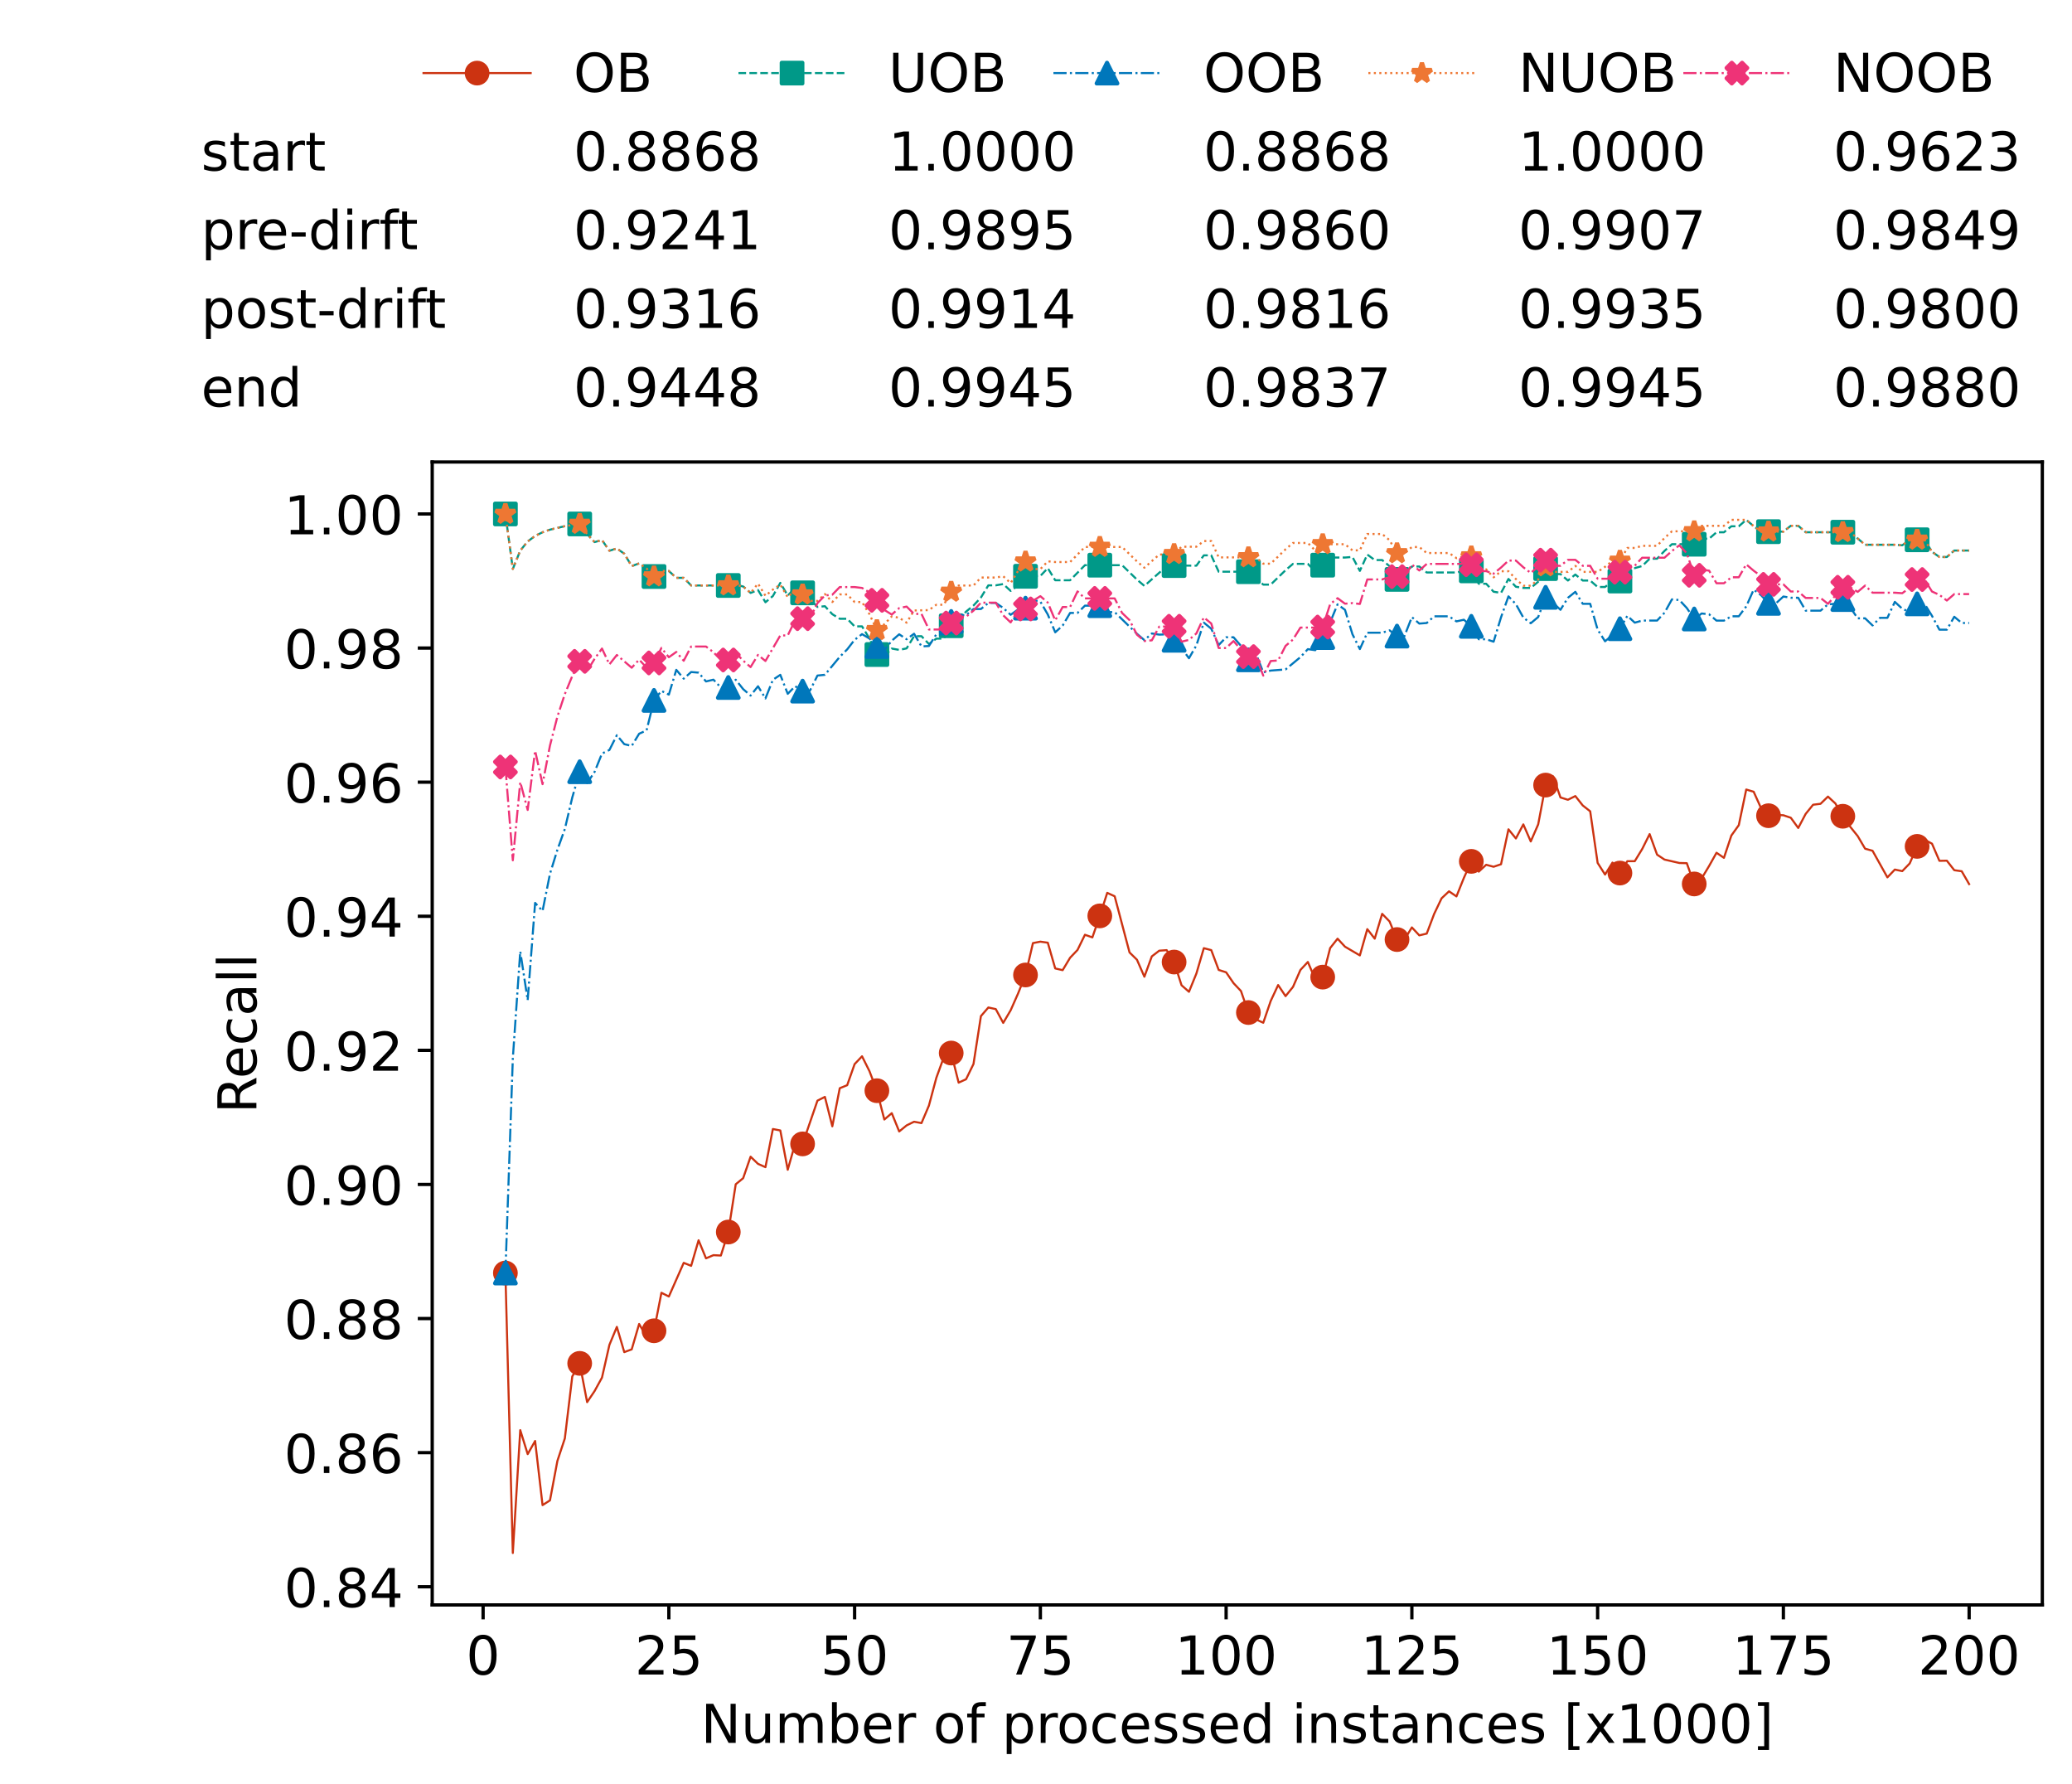 <?xml version="1.0" encoding="utf-8" standalone="no"?>
<!DOCTYPE svg PUBLIC "-//W3C//DTD SVG 1.1//EN"
  "http://www.w3.org/Graphics/SVG/1.1/DTD/svg11.dtd">
<!-- Created with matplotlib (https://matplotlib.org/) -->
<svg height="432.615pt" version="1.1" viewBox="0 0 502.65 432.615" width="502.65pt" xmlns="http://www.w3.org/2000/svg" xmlns:xlink="http://www.w3.org/1999/xlink">
 <defs>
  <style type="text/css">*{stroke-linecap:butt;stroke-linejoin:round;}</style>
 </defs>
 <g id="figure_1">
  <g id="patch_1">
   <path d="M 0 432.615 
L 502.65 432.615 
L 502.65 0 
L 0 0 
z
" style="fill:#ffffff;"/>
  </g>
  <g id="axes_1">
   <g id="patch_2">
    <path d="M 104.85 389.252 
L 495.45 389.252 
L 495.45 112.052 
L 104.85 112.052 
z
" style="fill:#ffffff;"/>
   </g>
   <g id="matplotlib.axis_1">
    <g id="xtick_1">
     <g id="line2d_1">
      <defs>
       <path d="M 0 0 
L 0 3.5 
" id="m60b0fbe173" style="stroke:#000000;stroke-width:0.8;"/>
      </defs>
      <g>
       <use style="stroke:#000000;stroke-width:0.8;" x="117.197" xlink:href="#m60b0fbe173" y="389.252"/>
      </g>
     </g>
     <g id="text_1">
      <!-- 0 -->
      <g transform="translate(113.061 406.13)scale(0.13 -0.13)">
       <defs>
        <path d="M 31.781 66.406 
Q 24.172 66.406 20.328 58.906 
Q 16.5 51.422 16.5 36.375 
Q 16.5 21.391 20.328 13.891 
Q 24.172 6.391 31.781 6.391 
Q 39.453 6.391 43.281 13.891 
Q 47.125 21.391 47.125 36.375 
Q 47.125 51.422 43.281 58.906 
Q 39.453 66.406 31.781 66.406 
z
M 31.781 74.219 
Q 44.047 74.219 50.516 64.516 
Q 56.984 54.828 56.984 36.375 
Q 56.984 17.969 50.516 8.266 
Q 44.047 -1.422 31.781 -1.422 
Q 19.531 -1.422 13.062 8.266 
Q 6.594 17.969 6.594 36.375 
Q 6.594 54.828 13.062 64.516 
Q 19.531 74.219 31.781 74.219 
z
" id="DejaVuSans-48"/>
       </defs>
       <use xlink:href="#DejaVuSans-48"/>
      </g>
     </g>
    </g>
    <g id="xtick_2">
     <g id="line2d_2">
      <g>
       <use style="stroke:#000000;stroke-width:0.8;" x="162.259" xlink:href="#m60b0fbe173" y="389.252"/>
      </g>
     </g>
     <g id="text_2">
      <!-- 25 -->
      <g transform="translate(153.988 406.13)scale(0.13 -0.13)">
       <defs>
        <path d="M 19.188 8.297 
L 53.609 8.297 
L 53.609 0 
L 7.328 0 
L 7.328 8.297 
Q 12.938 14.109 22.625 23.891 
Q 32.328 33.688 34.812 36.531 
Q 39.547 41.844 41.422 45.531 
Q 43.312 49.219 43.312 52.781 
Q 43.312 58.594 39.234 62.25 
Q 35.156 65.922 28.609 65.922 
Q 23.969 65.922 18.812 64.312 
Q 13.672 62.703 7.812 59.422 
L 7.812 69.391 
Q 13.766 71.781 18.938 73 
Q 24.125 74.219 28.422 74.219 
Q 39.75 74.219 46.484 68.547 
Q 53.219 62.891 53.219 53.422 
Q 53.219 48.922 51.531 44.891 
Q 49.859 40.875 45.406 35.406 
Q 44.188 33.984 37.641 27.219 
Q 31.109 20.453 19.188 8.297 
z
" id="DejaVuSans-50"/>
        <path d="M 10.797 72.906 
L 49.516 72.906 
L 49.516 64.594 
L 19.828 64.594 
L 19.828 46.734 
Q 21.969 47.469 24.109 47.828 
Q 26.266 48.188 28.422 48.188 
Q 40.625 48.188 47.75 41.5 
Q 54.891 34.812 54.891 23.391 
Q 54.891 11.625 47.562 5.094 
Q 40.234 -1.422 26.906 -1.422 
Q 22.312 -1.422 17.547 -0.641 
Q 12.797 0.141 7.719 1.703 
L 7.719 11.625 
Q 12.109 9.234 16.797 8.062 
Q 21.484 6.891 26.703 6.891 
Q 35.156 6.891 40.078 11.328 
Q 45.016 15.766 45.016 23.391 
Q 45.016 31 40.078 35.438 
Q 35.156 39.891 26.703 39.891 
Q 22.75 39.891 18.812 39.016 
Q 14.891 38.141 10.797 36.281 
z
" id="DejaVuSans-53"/>
       </defs>
       <use xlink:href="#DejaVuSans-50"/>
       <use x="63.623" xlink:href="#DejaVuSans-53"/>
      </g>
     </g>
    </g>
    <g id="xtick_3">
     <g id="line2d_3">
      <g>
       <use style="stroke:#000000;stroke-width:0.8;" x="207.322" xlink:href="#m60b0fbe173" y="389.252"/>
      </g>
     </g>
     <g id="text_3">
      <!-- 50 -->
      <g transform="translate(199.05 406.13)scale(0.13 -0.13)">
       <use xlink:href="#DejaVuSans-53"/>
       <use x="63.623" xlink:href="#DejaVuSans-48"/>
      </g>
     </g>
    </g>
    <g id="xtick_4">
     <g id="line2d_4">
      <g>
       <use style="stroke:#000000;stroke-width:0.8;" x="252.384" xlink:href="#m60b0fbe173" y="389.252"/>
      </g>
     </g>
     <g id="text_4">
      <!-- 75 -->
      <g transform="translate(244.113 406.13)scale(0.13 -0.13)">
       <defs>
        <path d="M 8.203 72.906 
L 55.078 72.906 
L 55.078 68.703 
L 28.609 0 
L 18.312 0 
L 43.219 64.594 
L 8.203 64.594 
z
" id="DejaVuSans-55"/>
       </defs>
       <use xlink:href="#DejaVuSans-55"/>
       <use x="63.623" xlink:href="#DejaVuSans-53"/>
      </g>
     </g>
    </g>
    <g id="xtick_5">
     <g id="line2d_5">
      <g>
       <use style="stroke:#000000;stroke-width:0.8;" x="297.446" xlink:href="#m60b0fbe173" y="389.252"/>
      </g>
     </g>
     <g id="text_5">
      <!-- 100 -->
      <g transform="translate(285.039 406.13)scale(0.13 -0.13)">
       <defs>
        <path d="M 12.406 8.297 
L 28.516 8.297 
L 28.516 63.922 
L 10.984 60.406 
L 10.984 69.391 
L 28.422 72.906 
L 38.281 72.906 
L 38.281 8.297 
L 54.391 8.297 
L 54.391 0 
L 12.406 0 
z
" id="DejaVuSans-49"/>
       </defs>
       <use xlink:href="#DejaVuSans-49"/>
       <use x="63.623" xlink:href="#DejaVuSans-48"/>
       <use x="127.246" xlink:href="#DejaVuSans-48"/>
      </g>
     </g>
    </g>
    <g id="xtick_6">
     <g id="line2d_6">
      <g>
       <use style="stroke:#000000;stroke-width:0.8;" x="342.509" xlink:href="#m60b0fbe173" y="389.252"/>
      </g>
     </g>
     <g id="text_6">
      <!-- 125 -->
      <g transform="translate(330.102 406.13)scale(0.13 -0.13)">
       <use xlink:href="#DejaVuSans-49"/>
       <use x="63.623" xlink:href="#DejaVuSans-50"/>
       <use x="127.246" xlink:href="#DejaVuSans-53"/>
      </g>
     </g>
    </g>
    <g id="xtick_7">
     <g id="line2d_7">
      <g>
       <use style="stroke:#000000;stroke-width:0.8;" x="387.571" xlink:href="#m60b0fbe173" y="389.252"/>
      </g>
     </g>
     <g id="text_7">
      <!-- 150 -->
      <g transform="translate(375.164 406.13)scale(0.13 -0.13)">
       <use xlink:href="#DejaVuSans-49"/>
       <use x="63.623" xlink:href="#DejaVuSans-53"/>
       <use x="127.246" xlink:href="#DejaVuSans-48"/>
      </g>
     </g>
    </g>
    <g id="xtick_8">
     <g id="line2d_8">
      <g>
       <use style="stroke:#000000;stroke-width:0.8;" x="432.633" xlink:href="#m60b0fbe173" y="389.252"/>
      </g>
     </g>
     <g id="text_8">
      <!-- 175 -->
      <g transform="translate(420.226 406.13)scale(0.13 -0.13)">
       <use xlink:href="#DejaVuSans-49"/>
       <use x="63.623" xlink:href="#DejaVuSans-55"/>
       <use x="127.246" xlink:href="#DejaVuSans-53"/>
      </g>
     </g>
    </g>
    <g id="xtick_9">
     <g id="line2d_9">
      <g>
       <use style="stroke:#000000;stroke-width:0.8;" x="477.695" xlink:href="#m60b0fbe173" y="389.252"/>
      </g>
     </g>
     <g id="text_9">
      <!-- 200 -->
      <g transform="translate(465.289 406.13)scale(0.13 -0.13)">
       <use xlink:href="#DejaVuSans-50"/>
       <use x="63.623" xlink:href="#DejaVuSans-48"/>
       <use x="127.246" xlink:href="#DejaVuSans-48"/>
      </g>
     </g>
    </g>
    <g id="text_10">
     <!-- Number of processed instances [x1000] -->
     <g transform="translate(170.025 422.711)scale(0.13 -0.13)">
      <defs>
       <path d="M 9.812 72.906 
L 23.094 72.906 
L 55.422 11.922 
L 55.422 72.906 
L 64.984 72.906 
L 64.984 0 
L 51.703 0 
L 19.391 60.984 
L 19.391 0 
L 9.812 0 
z
" id="DejaVuSans-78"/>
       <path d="M 8.5 21.578 
L 8.5 54.688 
L 17.484 54.688 
L 17.484 21.922 
Q 17.484 14.156 20.5 10.266 
Q 23.531 6.391 29.594 6.391 
Q 36.859 6.391 41.078 11.031 
Q 45.312 15.672 45.312 23.688 
L 45.312 54.688 
L 54.297 54.688 
L 54.297 0 
L 45.312 0 
L 45.312 8.406 
Q 42.047 3.422 37.719 1 
Q 33.406 -1.422 27.688 -1.422 
Q 18.266 -1.422 13.375 4.438 
Q 8.5 10.297 8.5 21.578 
z
M 31.109 56 
z
" id="DejaVuSans-117"/>
       <path d="M 52 44.188 
Q 55.375 50.25 60.062 53.125 
Q 64.75 56 71.094 56 
Q 79.641 56 84.281 50.016 
Q 88.922 44.047 88.922 33.016 
L 88.922 0 
L 79.891 0 
L 79.891 32.719 
Q 79.891 40.578 77.094 44.375 
Q 74.312 48.188 68.609 48.188 
Q 61.625 48.188 57.562 43.547 
Q 53.516 38.922 53.516 30.906 
L 53.516 0 
L 44.484 0 
L 44.484 32.719 
Q 44.484 40.625 41.703 44.406 
Q 38.922 48.188 33.109 48.188 
Q 26.219 48.188 22.156 43.531 
Q 18.109 38.875 18.109 30.906 
L 18.109 0 
L 9.078 0 
L 9.078 54.688 
L 18.109 54.688 
L 18.109 46.188 
Q 21.188 51.219 25.484 53.609 
Q 29.781 56 35.688 56 
Q 41.656 56 45.828 52.969 
Q 50 49.953 52 44.188 
z
" id="DejaVuSans-109"/>
       <path d="M 48.688 27.297 
Q 48.688 37.203 44.609 42.844 
Q 40.531 48.484 33.406 48.484 
Q 26.266 48.484 22.188 42.844 
Q 18.109 37.203 18.109 27.297 
Q 18.109 17.391 22.188 11.75 
Q 26.266 6.109 33.406 6.109 
Q 40.531 6.109 44.609 11.75 
Q 48.688 17.391 48.688 27.297 
z
M 18.109 46.391 
Q 20.953 51.266 25.266 53.625 
Q 29.594 56 35.594 56 
Q 45.562 56 51.781 48.094 
Q 58.016 40.188 58.016 27.297 
Q 58.016 14.406 51.781 6.484 
Q 45.562 -1.422 35.594 -1.422 
Q 29.594 -1.422 25.266 0.953 
Q 20.953 3.328 18.109 8.203 
L 18.109 0 
L 9.078 0 
L 9.078 75.984 
L 18.109 75.984 
z
" id="DejaVuSans-98"/>
       <path d="M 56.203 29.594 
L 56.203 25.203 
L 14.891 25.203 
Q 15.484 15.922 20.484 11.062 
Q 25.484 6.203 34.422 6.203 
Q 39.594 6.203 44.453 7.469 
Q 49.312 8.734 54.109 11.281 
L 54.109 2.781 
Q 49.266 0.734 44.188 -0.344 
Q 39.109 -1.422 33.891 -1.422 
Q 20.797 -1.422 13.156 6.188 
Q 5.516 13.812 5.516 26.812 
Q 5.516 40.234 12.766 48.109 
Q 20.016 56 32.328 56 
Q 43.359 56 49.781 48.891 
Q 56.203 41.797 56.203 29.594 
z
M 47.219 32.234 
Q 47.125 39.594 43.094 43.984 
Q 39.062 48.391 32.422 48.391 
Q 24.906 48.391 20.391 44.141 
Q 15.875 39.891 15.188 32.172 
z
" id="DejaVuSans-101"/>
       <path d="M 41.109 46.297 
Q 39.594 47.172 37.812 47.578 
Q 36.031 48 33.891 48 
Q 26.266 48 22.188 43.047 
Q 18.109 38.094 18.109 28.812 
L 18.109 0 
L 9.078 0 
L 9.078 54.688 
L 18.109 54.688 
L 18.109 46.188 
Q 20.953 51.172 25.484 53.578 
Q 30.031 56 36.531 56 
Q 37.453 56 38.578 55.875 
Q 39.703 55.766 41.062 55.516 
z
" id="DejaVuSans-114"/>
       <path id="DejaVuSans-32"/>
       <path d="M 30.609 48.391 
Q 23.391 48.391 19.188 42.75 
Q 14.984 37.109 14.984 27.297 
Q 14.984 17.484 19.156 11.844 
Q 23.344 6.203 30.609 6.203 
Q 37.797 6.203 41.984 11.859 
Q 46.188 17.531 46.188 27.297 
Q 46.188 37.016 41.984 42.703 
Q 37.797 48.391 30.609 48.391 
z
M 30.609 56 
Q 42.328 56 49.016 48.375 
Q 55.719 40.766 55.719 27.297 
Q 55.719 13.875 49.016 6.219 
Q 42.328 -1.422 30.609 -1.422 
Q 18.844 -1.422 12.172 6.219 
Q 5.516 13.875 5.516 27.297 
Q 5.516 40.766 12.172 48.375 
Q 18.844 56 30.609 56 
z
" id="DejaVuSans-111"/>
       <path d="M 37.109 75.984 
L 37.109 68.5 
L 28.516 68.5 
Q 23.688 68.5 21.797 66.547 
Q 19.922 64.594 19.922 59.516 
L 19.922 54.688 
L 34.719 54.688 
L 34.719 47.703 
L 19.922 47.703 
L 19.922 0 
L 10.891 0 
L 10.891 47.703 
L 2.297 47.703 
L 2.297 54.688 
L 10.891 54.688 
L 10.891 58.5 
Q 10.891 67.625 15.141 71.797 
Q 19.391 75.984 28.609 75.984 
z
" id="DejaVuSans-102"/>
       <path d="M 18.109 8.203 
L 18.109 -20.797 
L 9.078 -20.797 
L 9.078 54.688 
L 18.109 54.688 
L 18.109 46.391 
Q 20.953 51.266 25.266 53.625 
Q 29.594 56 35.594 56 
Q 45.562 56 51.781 48.094 
Q 58.016 40.188 58.016 27.297 
Q 58.016 14.406 51.781 6.484 
Q 45.562 -1.422 35.594 -1.422 
Q 29.594 -1.422 25.266 0.953 
Q 20.953 3.328 18.109 8.203 
z
M 48.688 27.297 
Q 48.688 37.203 44.609 42.844 
Q 40.531 48.484 33.406 48.484 
Q 26.266 48.484 22.188 42.844 
Q 18.109 37.203 18.109 27.297 
Q 18.109 17.391 22.188 11.75 
Q 26.266 6.109 33.406 6.109 
Q 40.531 6.109 44.609 11.75 
Q 48.688 17.391 48.688 27.297 
z
" id="DejaVuSans-112"/>
       <path d="M 48.781 52.594 
L 48.781 44.188 
Q 44.969 46.297 41.141 47.344 
Q 37.312 48.391 33.406 48.391 
Q 24.656 48.391 19.812 42.844 
Q 14.984 37.312 14.984 27.297 
Q 14.984 17.281 19.812 11.734 
Q 24.656 6.203 33.406 6.203 
Q 37.312 6.203 41.141 7.25 
Q 44.969 8.297 48.781 10.406 
L 48.781 2.094 
Q 45.016 0.344 40.984 -0.531 
Q 36.969 -1.422 32.422 -1.422 
Q 20.062 -1.422 12.781 6.344 
Q 5.516 14.109 5.516 27.297 
Q 5.516 40.672 12.859 48.328 
Q 20.219 56 33.016 56 
Q 37.156 56 41.109 55.141 
Q 45.062 54.297 48.781 52.594 
z
" id="DejaVuSans-99"/>
       <path d="M 44.281 53.078 
L 44.281 44.578 
Q 40.484 46.531 36.375 47.5 
Q 32.281 48.484 27.875 48.484 
Q 21.188 48.484 17.844 46.438 
Q 14.5 44.391 14.5 40.281 
Q 14.5 37.156 16.891 35.375 
Q 19.281 33.594 26.516 31.984 
L 29.594 31.297 
Q 39.156 29.25 43.188 25.516 
Q 47.219 21.781 47.219 15.094 
Q 47.219 7.469 41.188 3.016 
Q 35.156 -1.422 24.609 -1.422 
Q 20.219 -1.422 15.453 -0.562 
Q 10.688 0.297 5.422 2 
L 5.422 11.281 
Q 10.406 8.688 15.234 7.391 
Q 20.062 6.109 24.812 6.109 
Q 31.156 6.109 34.562 8.281 
Q 37.984 10.453 37.984 14.406 
Q 37.984 18.062 35.516 20.016 
Q 33.062 21.969 24.703 23.781 
L 21.578 24.516 
Q 13.234 26.266 9.516 29.906 
Q 5.812 33.547 5.812 39.891 
Q 5.812 47.609 11.281 51.797 
Q 16.75 56 26.812 56 
Q 31.781 56 36.172 55.266 
Q 40.578 54.547 44.281 53.078 
z
" id="DejaVuSans-115"/>
       <path d="M 45.406 46.391 
L 45.406 75.984 
L 54.391 75.984 
L 54.391 0 
L 45.406 0 
L 45.406 8.203 
Q 42.578 3.328 38.25 0.953 
Q 33.938 -1.422 27.875 -1.422 
Q 17.969 -1.422 11.734 6.484 
Q 5.516 14.406 5.516 27.297 
Q 5.516 40.188 11.734 48.094 
Q 17.969 56 27.875 56 
Q 33.938 56 38.25 53.625 
Q 42.578 51.266 45.406 46.391 
z
M 14.797 27.297 
Q 14.797 17.391 18.875 11.75 
Q 22.953 6.109 30.078 6.109 
Q 37.203 6.109 41.297 11.75 
Q 45.406 17.391 45.406 27.297 
Q 45.406 37.203 41.297 42.844 
Q 37.203 48.484 30.078 48.484 
Q 22.953 48.484 18.875 42.844 
Q 14.797 37.203 14.797 27.297 
z
" id="DejaVuSans-100"/>
       <path d="M 9.422 54.688 
L 18.406 54.688 
L 18.406 0 
L 9.422 0 
z
M 9.422 75.984 
L 18.406 75.984 
L 18.406 64.594 
L 9.422 64.594 
z
" id="DejaVuSans-105"/>
       <path d="M 54.891 33.016 
L 54.891 0 
L 45.906 0 
L 45.906 32.719 
Q 45.906 40.484 42.875 44.328 
Q 39.844 48.188 33.797 48.188 
Q 26.516 48.188 22.312 43.547 
Q 18.109 38.922 18.109 30.906 
L 18.109 0 
L 9.078 0 
L 9.078 54.688 
L 18.109 54.688 
L 18.109 46.188 
Q 21.344 51.125 25.703 53.562 
Q 30.078 56 35.797 56 
Q 45.219 56 50.047 50.172 
Q 54.891 44.344 54.891 33.016 
z
" id="DejaVuSans-110"/>
       <path d="M 18.312 70.219 
L 18.312 54.688 
L 36.812 54.688 
L 36.812 47.703 
L 18.312 47.703 
L 18.312 18.016 
Q 18.312 11.328 20.141 9.422 
Q 21.969 7.516 27.594 7.516 
L 36.812 7.516 
L 36.812 0 
L 27.594 0 
Q 17.188 0 13.234 3.875 
Q 9.281 7.766 9.281 18.016 
L 9.281 47.703 
L 2.688 47.703 
L 2.688 54.688 
L 9.281 54.688 
L 9.281 70.219 
z
" id="DejaVuSans-116"/>
       <path d="M 34.281 27.484 
Q 23.391 27.484 19.188 25 
Q 14.984 22.516 14.984 16.5 
Q 14.984 11.719 18.141 8.906 
Q 21.297 6.109 26.703 6.109 
Q 34.188 6.109 38.703 11.406 
Q 43.219 16.703 43.219 25.484 
L 43.219 27.484 
z
M 52.203 31.203 
L 52.203 0 
L 43.219 0 
L 43.219 8.297 
Q 40.141 3.328 35.547 0.953 
Q 30.953 -1.422 24.312 -1.422 
Q 15.922 -1.422 10.953 3.297 
Q 6 8.016 6 15.922 
Q 6 25.141 12.172 29.828 
Q 18.359 34.516 30.609 34.516 
L 43.219 34.516 
L 43.219 35.406 
Q 43.219 41.609 39.141 45 
Q 35.062 48.391 27.688 48.391 
Q 23 48.391 18.547 47.266 
Q 14.109 46.141 10.016 43.891 
L 10.016 52.203 
Q 14.938 54.109 19.578 55.047 
Q 24.219 56 28.609 56 
Q 40.484 56 46.344 49.844 
Q 52.203 43.703 52.203 31.203 
z
" id="DejaVuSans-97"/>
       <path d="M 8.594 75.984 
L 29.297 75.984 
L 29.297 69 
L 17.578 69 
L 17.578 -6.203 
L 29.297 -6.203 
L 29.297 -13.188 
L 8.594 -13.188 
z
" id="DejaVuSans-91"/>
       <path d="M 54.891 54.688 
L 35.109 28.078 
L 55.906 0 
L 45.312 0 
L 29.391 21.484 
L 13.484 0 
L 2.875 0 
L 24.125 28.609 
L 4.688 54.688 
L 15.281 54.688 
L 29.781 35.203 
L 44.281 54.688 
z
" id="DejaVuSans-120"/>
       <path d="M 30.422 75.984 
L 30.422 -13.188 
L 9.719 -13.188 
L 9.719 -6.203 
L 21.391 -6.203 
L 21.391 69 
L 9.719 69 
L 9.719 75.984 
z
" id="DejaVuSans-93"/>
      </defs>
      <use xlink:href="#DejaVuSans-78"/>
      <use x="74.805" xlink:href="#DejaVuSans-117"/>
      <use x="138.184" xlink:href="#DejaVuSans-109"/>
      <use x="235.596" xlink:href="#DejaVuSans-98"/>
      <use x="299.072" xlink:href="#DejaVuSans-101"/>
      <use x="360.596" xlink:href="#DejaVuSans-114"/>
      <use x="401.709" xlink:href="#DejaVuSans-32"/>
      <use x="433.496" xlink:href="#DejaVuSans-111"/>
      <use x="494.678" xlink:href="#DejaVuSans-102"/>
      <use x="529.883" xlink:href="#DejaVuSans-32"/>
      <use x="561.67" xlink:href="#DejaVuSans-112"/>
      <use x="625.146" xlink:href="#DejaVuSans-114"/>
      <use x="664.01" xlink:href="#DejaVuSans-111"/>
      <use x="725.191" xlink:href="#DejaVuSans-99"/>
      <use x="780.172" xlink:href="#DejaVuSans-101"/>
      <use x="841.695" xlink:href="#DejaVuSans-115"/>
      <use x="893.795" xlink:href="#DejaVuSans-115"/>
      <use x="945.895" xlink:href="#DejaVuSans-101"/>
      <use x="1007.418" xlink:href="#DejaVuSans-100"/>
      <use x="1070.895" xlink:href="#DejaVuSans-32"/>
      <use x="1102.682" xlink:href="#DejaVuSans-105"/>
      <use x="1130.465" xlink:href="#DejaVuSans-110"/>
      <use x="1193.844" xlink:href="#DejaVuSans-115"/>
      <use x="1245.943" xlink:href="#DejaVuSans-116"/>
      <use x="1285.152" xlink:href="#DejaVuSans-97"/>
      <use x="1346.432" xlink:href="#DejaVuSans-110"/>
      <use x="1409.811" xlink:href="#DejaVuSans-99"/>
      <use x="1464.791" xlink:href="#DejaVuSans-101"/>
      <use x="1526.314" xlink:href="#DejaVuSans-115"/>
      <use x="1578.414" xlink:href="#DejaVuSans-32"/>
      <use x="1610.201" xlink:href="#DejaVuSans-91"/>
      <use x="1649.215" xlink:href="#DejaVuSans-120"/>
      <use x="1708.395" xlink:href="#DejaVuSans-49"/>
      <use x="1772.018" xlink:href="#DejaVuSans-48"/>
      <use x="1835.641" xlink:href="#DejaVuSans-48"/>
      <use x="1899.264" xlink:href="#DejaVuSans-48"/>
      <use x="1962.887" xlink:href="#DejaVuSans-93"/>
     </g>
    </g>
   </g>
   <g id="matplotlib.axis_2">
    <g id="ytick_1">
     <g id="line2d_10">
      <defs>
       <path d="M 0 0 
L -3.5 0 
" id="m2614e66da1" style="stroke:#000000;stroke-width:0.8;"/>
      </defs>
      <g>
       <use style="stroke:#000000;stroke-width:0.8;" x="104.85" xlink:href="#m2614e66da1" y="384.841"/>
      </g>
     </g>
     <g id="text_11">
      <!-- 0.84 -->
      <g transform="translate(68.905 389.78)scale(0.13 -0.13)">
       <defs>
        <path d="M 10.688 12.406 
L 21 12.406 
L 21 0 
L 10.688 0 
z
" id="DejaVuSans-46"/>
        <path d="M 31.781 34.625 
Q 24.75 34.625 20.719 30.859 
Q 16.703 27.094 16.703 20.516 
Q 16.703 13.922 20.719 10.156 
Q 24.75 6.391 31.781 6.391 
Q 38.812 6.391 42.859 10.172 
Q 46.922 13.969 46.922 20.516 
Q 46.922 27.094 42.891 30.859 
Q 38.875 34.625 31.781 34.625 
z
M 21.922 38.812 
Q 15.578 40.375 12.031 44.719 
Q 8.5 49.078 8.5 55.328 
Q 8.5 64.062 14.719 69.141 
Q 20.953 74.219 31.781 74.219 
Q 42.672 74.219 48.875 69.141 
Q 55.078 64.062 55.078 55.328 
Q 55.078 49.078 51.531 44.719 
Q 48 40.375 41.703 38.812 
Q 48.828 37.156 52.797 32.312 
Q 56.781 27.484 56.781 20.516 
Q 56.781 9.906 50.312 4.234 
Q 43.844 -1.422 31.781 -1.422 
Q 19.734 -1.422 13.25 4.234 
Q 6.781 9.906 6.781 20.516 
Q 6.781 27.484 10.781 32.312 
Q 14.797 37.156 21.922 38.812 
z
M 18.312 54.391 
Q 18.312 48.734 21.844 45.562 
Q 25.391 42.391 31.781 42.391 
Q 38.141 42.391 41.719 45.562 
Q 45.312 48.734 45.312 54.391 
Q 45.312 60.062 41.719 63.234 
Q 38.141 66.406 31.781 66.406 
Q 25.391 66.406 21.844 63.234 
Q 18.312 60.062 18.312 54.391 
z
" id="DejaVuSans-56"/>
        <path d="M 37.797 64.312 
L 12.891 25.391 
L 37.797 25.391 
z
M 35.203 72.906 
L 47.609 72.906 
L 47.609 25.391 
L 58.016 25.391 
L 58.016 17.188 
L 47.609 17.188 
L 47.609 0 
L 37.797 0 
L 37.797 17.188 
L 4.891 17.188 
L 4.891 26.703 
z
" id="DejaVuSans-52"/>
       </defs>
       <use xlink:href="#DejaVuSans-48"/>
       <use x="63.623" xlink:href="#DejaVuSans-46"/>
       <use x="95.41" xlink:href="#DejaVuSans-56"/>
       <use x="159.033" xlink:href="#DejaVuSans-52"/>
      </g>
     </g>
    </g>
    <g id="ytick_2">
     <g id="line2d_11">
      <g>
       <use style="stroke:#000000;stroke-width:0.8;" x="104.85" xlink:href="#m2614e66da1" y="352.317"/>
      </g>
     </g>
     <g id="text_12">
      <!-- 0.86 -->
      <g transform="translate(68.905 357.256)scale(0.13 -0.13)">
       <defs>
        <path d="M 33.016 40.375 
Q 26.375 40.375 22.484 35.828 
Q 18.609 31.297 18.609 23.391 
Q 18.609 15.531 22.484 10.953 
Q 26.375 6.391 33.016 6.391 
Q 39.656 6.391 43.531 10.953 
Q 47.406 15.531 47.406 23.391 
Q 47.406 31.297 43.531 35.828 
Q 39.656 40.375 33.016 40.375 
z
M 52.594 71.297 
L 52.594 62.312 
Q 48.875 64.062 45.094 64.984 
Q 41.312 65.922 37.594 65.922 
Q 27.828 65.922 22.672 59.328 
Q 17.531 52.734 16.797 39.406 
Q 19.672 43.656 24.016 45.922 
Q 28.375 48.188 33.594 48.188 
Q 44.578 48.188 50.953 41.516 
Q 57.328 34.859 57.328 23.391 
Q 57.328 12.156 50.688 5.359 
Q 44.047 -1.422 33.016 -1.422 
Q 20.359 -1.422 13.672 8.266 
Q 6.984 17.969 6.984 36.375 
Q 6.984 53.656 15.188 63.938 
Q 23.391 74.219 37.203 74.219 
Q 40.922 74.219 44.703 73.484 
Q 48.484 72.75 52.594 71.297 
z
" id="DejaVuSans-54"/>
       </defs>
       <use xlink:href="#DejaVuSans-48"/>
       <use x="63.623" xlink:href="#DejaVuSans-46"/>
       <use x="95.41" xlink:href="#DejaVuSans-56"/>
       <use x="159.033" xlink:href="#DejaVuSans-54"/>
      </g>
     </g>
    </g>
    <g id="ytick_3">
     <g id="line2d_12">
      <g>
       <use style="stroke:#000000;stroke-width:0.8;" x="104.85" xlink:href="#m2614e66da1" y="319.793"/>
      </g>
     </g>
     <g id="text_13">
      <!-- 0.88 -->
      <g transform="translate(68.905 324.732)scale(0.13 -0.13)">
       <use xlink:href="#DejaVuSans-48"/>
       <use x="63.623" xlink:href="#DejaVuSans-46"/>
       <use x="95.41" xlink:href="#DejaVuSans-56"/>
       <use x="159.033" xlink:href="#DejaVuSans-56"/>
      </g>
     </g>
    </g>
    <g id="ytick_4">
     <g id="line2d_13">
      <g>
       <use style="stroke:#000000;stroke-width:0.8;" x="104.85" xlink:href="#m2614e66da1" y="287.27"/>
      </g>
     </g>
     <g id="text_14">
      <!-- 0.90 -->
      <g transform="translate(68.905 292.209)scale(0.13 -0.13)">
       <defs>
        <path d="M 10.984 1.516 
L 10.984 10.5 
Q 14.703 8.734 18.5 7.812 
Q 22.312 6.891 25.984 6.891 
Q 35.75 6.891 40.891 13.453 
Q 46.047 20.016 46.781 33.406 
Q 43.953 29.203 39.594 26.953 
Q 35.25 24.703 29.984 24.703 
Q 19.047 24.703 12.672 31.312 
Q 6.297 37.938 6.297 49.422 
Q 6.297 60.641 12.938 67.422 
Q 19.578 74.219 30.609 74.219 
Q 43.266 74.219 49.922 64.516 
Q 56.594 54.828 56.594 36.375 
Q 56.594 19.141 48.406 8.859 
Q 40.234 -1.422 26.422 -1.422 
Q 22.703 -1.422 18.891 -0.688 
Q 15.094 0.047 10.984 1.516 
z
M 30.609 32.422 
Q 37.25 32.422 41.125 36.953 
Q 45.016 41.5 45.016 49.422 
Q 45.016 57.281 41.125 61.844 
Q 37.25 66.406 30.609 66.406 
Q 23.969 66.406 20.094 61.844 
Q 16.219 57.281 16.219 49.422 
Q 16.219 41.5 20.094 36.953 
Q 23.969 32.422 30.609 32.422 
z
" id="DejaVuSans-57"/>
       </defs>
       <use xlink:href="#DejaVuSans-48"/>
       <use x="63.623" xlink:href="#DejaVuSans-46"/>
       <use x="95.41" xlink:href="#DejaVuSans-57"/>
       <use x="159.033" xlink:href="#DejaVuSans-48"/>
      </g>
     </g>
    </g>
    <g id="ytick_5">
     <g id="line2d_14">
      <g>
       <use style="stroke:#000000;stroke-width:0.8;" x="104.85" xlink:href="#m2614e66da1" y="254.746"/>
      </g>
     </g>
     <g id="text_15">
      <!-- 0.92 -->
      <g transform="translate(68.905 259.685)scale(0.13 -0.13)">
       <use xlink:href="#DejaVuSans-48"/>
       <use x="63.623" xlink:href="#DejaVuSans-46"/>
       <use x="95.41" xlink:href="#DejaVuSans-57"/>
       <use x="159.033" xlink:href="#DejaVuSans-50"/>
      </g>
     </g>
    </g>
    <g id="ytick_6">
     <g id="line2d_15">
      <g>
       <use style="stroke:#000000;stroke-width:0.8;" x="104.85" xlink:href="#m2614e66da1" y="222.223"/>
      </g>
     </g>
     <g id="text_16">
      <!-- 0.94 -->
      <g transform="translate(68.905 227.162)scale(0.13 -0.13)">
       <use xlink:href="#DejaVuSans-48"/>
       <use x="63.623" xlink:href="#DejaVuSans-46"/>
       <use x="95.41" xlink:href="#DejaVuSans-57"/>
       <use x="159.033" xlink:href="#DejaVuSans-52"/>
      </g>
     </g>
    </g>
    <g id="ytick_7">
     <g id="line2d_16">
      <g>
       <use style="stroke:#000000;stroke-width:0.8;" x="104.85" xlink:href="#m2614e66da1" y="189.699"/>
      </g>
     </g>
     <g id="text_17">
      <!-- 0.96 -->
      <g transform="translate(68.905 194.638)scale(0.13 -0.13)">
       <use xlink:href="#DejaVuSans-48"/>
       <use x="63.623" xlink:href="#DejaVuSans-46"/>
       <use x="95.41" xlink:href="#DejaVuSans-57"/>
       <use x="159.033" xlink:href="#DejaVuSans-54"/>
      </g>
     </g>
    </g>
    <g id="ytick_8">
     <g id="line2d_17">
      <g>
       <use style="stroke:#000000;stroke-width:0.8;" x="104.85" xlink:href="#m2614e66da1" y="157.175"/>
      </g>
     </g>
     <g id="text_18">
      <!-- 0.98 -->
      <g transform="translate(68.905 162.114)scale(0.13 -0.13)">
       <use xlink:href="#DejaVuSans-48"/>
       <use x="63.623" xlink:href="#DejaVuSans-46"/>
       <use x="95.41" xlink:href="#DejaVuSans-57"/>
       <use x="159.033" xlink:href="#DejaVuSans-56"/>
      </g>
     </g>
    </g>
    <g id="ytick_9">
     <g id="line2d_18">
      <g>
       <use style="stroke:#000000;stroke-width:0.8;" x="104.85" xlink:href="#m2614e66da1" y="124.652"/>
      </g>
     </g>
     <g id="text_19">
      <!-- 1.00 -->
      <g transform="translate(68.905 129.591)scale(0.13 -0.13)">
       <use xlink:href="#DejaVuSans-49"/>
       <use x="63.623" xlink:href="#DejaVuSans-46"/>
       <use x="95.41" xlink:href="#DejaVuSans-48"/>
       <use x="159.033" xlink:href="#DejaVuSans-48"/>
      </g>
     </g>
    </g>
    <g id="text_20">
     <!-- Recall -->
     <g transform="translate(62.201 270.044)rotate(-90)scale(0.13 -0.13)">
      <defs>
       <path d="M 44.391 34.188 
Q 47.562 33.109 50.562 29.594 
Q 53.562 26.078 56.594 19.922 
L 66.609 0 
L 56 0 
L 46.688 18.703 
Q 43.062 26.031 39.672 28.422 
Q 36.281 30.812 30.422 30.812 
L 19.672 30.812 
L 19.672 0 
L 9.812 0 
L 9.812 72.906 
L 32.078 72.906 
Q 44.578 72.906 50.734 67.672 
Q 56.891 62.453 56.891 51.906 
Q 56.891 45.016 53.688 40.469 
Q 50.484 35.938 44.391 34.188 
z
M 19.672 64.797 
L 19.672 38.922 
L 32.078 38.922 
Q 39.203 38.922 42.844 42.219 
Q 46.484 45.516 46.484 51.906 
Q 46.484 58.297 42.844 61.547 
Q 39.203 64.797 32.078 64.797 
z
" id="DejaVuSans-82"/>
       <path d="M 9.422 75.984 
L 18.406 75.984 
L 18.406 0 
L 9.422 0 
z
" id="DejaVuSans-108"/>
      </defs>
      <use xlink:href="#DejaVuSans-82"/>
      <use x="64.982" xlink:href="#DejaVuSans-101"/>
      <use x="126.506" xlink:href="#DejaVuSans-99"/>
      <use x="181.486" xlink:href="#DejaVuSans-97"/>
      <use x="242.766" xlink:href="#DejaVuSans-108"/>
      <use x="270.549" xlink:href="#DejaVuSans-108"/>
     </g>
    </g>
   </g>
   <g id="line2d_19"/>
   <g id="line2d_20"/>
   <g id="line2d_21"/>
   <g id="line2d_22"/>
   <g id="line2d_23"/>
   <g id="line2d_24">
    <path clip-path="url(#p0f00013726)" d="M 122.605 308.748 
L 124.407 376.652 
L 126.21 346.858 
L 128.012 352.672 
L 129.815 349.49 
L 131.617 365.044 
L 133.419 363.89 
L 135.222 354.312 
L 137.024 348.871 
L 138.827 333.841 
L 140.629 330.663 
L 142.432 340.067 
L 144.234 337.395 
L 146.037 334.113 
L 147.839 326.172 
L 149.642 321.817 
L 151.444 327.934 
L 153.247 327.269 
L 155.049 321.11 
L 156.852 324.222 
L 158.654 322.761 
L 160.457 313.542 
L 162.259 314.445 
L 165.864 306.283 
L 167.667 307.006 
L 169.469 300.811 
L 171.272 305.189 
L 173.074 304.423 
L 174.877 304.509 
L 176.679 298.809 
L 178.482 287.222 
L 180.284 285.751 
L 182.087 280.539 
L 183.889 282.276 
L 185.692 283.076 
L 187.494 273.826 
L 189.297 274.176 
L 191.099 283.704 
L 192.902 277.361 
L 194.704 277.435 
L 198.309 266.941 
L 200.112 266.036 
L 201.914 273.168 
L 203.717 263.929 
L 205.519 263.199 
L 207.322 258.082 
L 209.124 256.19 
L 210.927 259.8 
L 212.729 264.532 
L 214.532 271.522 
L 216.334 269.981 
L 218.137 274.418 
L 219.939 272.946 
L 221.742 272.059 
L 223.544 272.388 
L 225.347 268.145 
L 227.149 261.408 
L 228.952 256.441 
L 230.754 255.399 
L 232.557 262.577 
L 234.359 261.751 
L 236.162 258.056 
L 237.964 246.44 
L 239.767 244.351 
L 241.569 244.742 
L 243.372 248.089 
L 245.174 245.031 
L 246.976 240.958 
L 248.779 236.466 
L 250.581 228.735 
L 252.384 228.384 
L 254.186 228.639 
L 255.989 234.881 
L 257.791 235.296 
L 259.594 232.287 
L 261.396 230.396 
L 263.199 226.714 
L 265.001 227.346 
L 266.804 222.134 
L 268.606 216.55 
L 270.409 217.375 
L 274.014 230.998 
L 275.816 232.766 
L 277.619 236.889 
L 279.421 231.958 
L 281.224 230.575 
L 283.026 230.445 
L 284.829 233.329 
L 286.631 238.955 
L 288.434 240.542 
L 290.236 236.112 
L 292.039 229.965 
L 293.841 230.437 
L 295.644 235.242 
L 297.446 235.816 
L 299.249 238.451 
L 301.051 240.362 
L 302.854 245.575 
L 304.656 247.23 
L 306.459 248.051 
L 308.261 242.777 
L 310.064 238.91 
L 311.866 241.597 
L 313.669 239.361 
L 315.471 235.247 
L 317.274 233.311 
L 319.076 237.515 
L 320.879 236.986 
L 322.681 229.943 
L 324.484 227.662 
L 326.286 229.606 
L 329.891 231.718 
L 331.694 225.35 
L 333.496 227.658 
L 335.299 221.635 
L 337.101 223.489 
L 338.904 227.873 
L 340.706 227.873 
L 342.509 224.93 
L 344.311 226.858 
L 346.114 226.431 
L 347.916 221.652 
L 349.719 217.871 
L 351.521 216.177 
L 353.324 217.409 
L 355.126 212.921 
L 356.928 208.908 
L 358.731 211.402 
L 360.533 209.742 
L 362.336 210.218 
L 364.138 209.608 
L 365.941 201.138 
L 367.743 203.356 
L 369.546 199.944 
L 371.348 204.078 
L 373.151 199.946 
L 374.953 190.412 
L 376.756 188.295 
L 378.558 193.412 
L 380.361 193.97 
L 382.163 193.074 
L 383.966 195.356 
L 385.768 196.77 
L 387.571 209.279 
L 389.373 212.112 
L 391.176 209.208 
L 392.978 211.748 
L 394.781 208.864 
L 396.583 208.864 
L 398.386 205.909 
L 400.188 202.301 
L 401.991 207.279 
L 403.793 208.475 
L 407.398 209.304 
L 409.201 209.349 
L 411.003 214.388 
L 412.806 213.034 
L 414.608 210.04 
L 416.411 206.824 
L 418.213 208.055 
L 420.016 202.643 
L 421.818 200.125 
L 423.621 191.488 
L 425.423 192.025 
L 427.226 196.024 
L 429.028 197.839 
L 430.831 197.658 
L 432.633 197.727 
L 434.436 198.335 
L 436.238 200.81 
L 438.041 197.396 
L 439.843 195.174 
L 441.646 194.948 
L 443.448 193.199 
L 445.251 194.876 
L 447.053 197.969 
L 448.856 200.529 
L 450.658 202.77 
L 452.461 205.839 
L 454.263 206.338 
L 457.868 212.789 
L 459.671 210.901 
L 461.473 211.276 
L 463.276 209.417 
L 465.078 205.275 
L 466.881 203.649 
L 468.683 204.617 
L 470.485 208.779 
L 472.288 208.744 
L 474.09 211.052 
L 475.893 211.307 
L 477.695 214.424 
L 477.695 214.424 
" style="fill:none;stroke:#cc3311;stroke-linecap:square;stroke-width:0.5;"/>
    <defs>
     <path d="M 0 2.5 
C 0.663 2.5 1.299 2.237 1.768 1.768 
C 2.237 1.299 2.5 0.663 2.5 0 
C 2.5 -0.663 2.237 -1.299 1.768 -1.768 
C 1.299 -2.237 0.663 -2.5 0 -2.5 
C -0.663 -2.5 -1.299 -2.237 -1.768 -1.768 
C -2.237 -1.299 -2.5 -0.663 -2.5 0 
C -2.5 0.663 -2.237 1.299 -1.768 1.768 
C -1.299 2.237 -0.663 2.5 0 2.5 
z
" id="m0a170ddf58" style="stroke:#cc3311;"/>
    </defs>
    <g clip-path="url(#p0f00013726)">
     <use style="fill:#cc3311;stroke:#cc3311;" x="122.605" xlink:href="#m0a170ddf58" y="308.748"/>
     <use style="fill:#cc3311;stroke:#cc3311;" x="140.629" xlink:href="#m0a170ddf58" y="330.663"/>
     <use style="fill:#cc3311;stroke:#cc3311;" x="158.654" xlink:href="#m0a170ddf58" y="322.761"/>
     <use style="fill:#cc3311;stroke:#cc3311;" x="176.679" xlink:href="#m0a170ddf58" y="298.809"/>
     <use style="fill:#cc3311;stroke:#cc3311;" x="194.704" xlink:href="#m0a170ddf58" y="277.435"/>
     <use style="fill:#cc3311;stroke:#cc3311;" x="212.729" xlink:href="#m0a170ddf58" y="264.532"/>
     <use style="fill:#cc3311;stroke:#cc3311;" x="230.754" xlink:href="#m0a170ddf58" y="255.399"/>
     <use style="fill:#cc3311;stroke:#cc3311;" x="248.779" xlink:href="#m0a170ddf58" y="236.466"/>
     <use style="fill:#cc3311;stroke:#cc3311;" x="266.804" xlink:href="#m0a170ddf58" y="222.134"/>
     <use style="fill:#cc3311;stroke:#cc3311;" x="284.829" xlink:href="#m0a170ddf58" y="233.329"/>
     <use style="fill:#cc3311;stroke:#cc3311;" x="302.854" xlink:href="#m0a170ddf58" y="245.575"/>
     <use style="fill:#cc3311;stroke:#cc3311;" x="320.879" xlink:href="#m0a170ddf58" y="236.986"/>
     <use style="fill:#cc3311;stroke:#cc3311;" x="338.904" xlink:href="#m0a170ddf58" y="227.873"/>
     <use style="fill:#cc3311;stroke:#cc3311;" x="356.928" xlink:href="#m0a170ddf58" y="208.908"/>
     <use style="fill:#cc3311;stroke:#cc3311;" x="374.953" xlink:href="#m0a170ddf58" y="190.412"/>
     <use style="fill:#cc3311;stroke:#cc3311;" x="392.978" xlink:href="#m0a170ddf58" y="211.748"/>
     <use style="fill:#cc3311;stroke:#cc3311;" x="411.003" xlink:href="#m0a170ddf58" y="214.388"/>
     <use style="fill:#cc3311;stroke:#cc3311;" x="429.028" xlink:href="#m0a170ddf58" y="197.839"/>
     <use style="fill:#cc3311;stroke:#cc3311;" x="447.053" xlink:href="#m0a170ddf58" y="197.969"/>
     <use style="fill:#cc3311;stroke:#cc3311;" x="465.078" xlink:href="#m0a170ddf58" y="205.275"/>
    </g>
   </g>
   <g id="line2d_25"/>
   <g id="line2d_26"/>
   <g id="line2d_27"/>
   <g id="line2d_28"/>
   <g id="line2d_29">
    <path clip-path="url(#p0f00013726)" d="M 122.605 124.652 
L 124.407 137.981 
L 126.21 133.538 
L 128.012 131.316 
L 129.815 129.984 
L 131.617 129.095 
L 133.419 128.46 
L 137.024 127.614 
L 140.629 127.075 
L 142.432 129.531 
L 144.234 131.472 
L 146.037 130.985 
L 147.839 133.574 
L 149.642 133.016 
L 151.444 134.296 
L 153.247 137.303 
L 155.049 136.637 
L 156.852 137.886 
L 158.654 139.822 
L 160.457 138.489 
L 162.259 138.489 
L 164.062 140.148 
L 165.864 140.148 
L 167.667 141.996 
L 176.679 141.996 
L 178.482 141.854 
L 180.284 142.239 
L 182.087 143.802 
L 183.889 143.107 
L 185.692 146.064 
L 187.494 144.558 
L 189.297 141.37 
L 191.099 144.438 
L 192.902 142.59 
L 194.704 143.781 
L 196.507 145.316 
L 198.309 147.206 
L 200.112 147.025 
L 201.914 148.961 
L 203.717 150.07 
L 205.519 150.07 
L 207.322 151.918 
L 209.124 151.918 
L 210.927 154.875 
L 212.729 158.747 
L 214.532 159.186 
L 216.334 157.295 
L 218.137 157.622 
L 219.939 157.254 
L 221.742 154.297 
L 223.544 154.297 
L 225.347 156.188 
L 227.149 154.888 
L 228.952 154.888 
L 230.754 151.76 
L 232.557 150.226 
L 234.359 148.335 
L 236.162 146.857 
L 237.964 144.921 
L 239.767 141.964 
L 241.569 141.964 
L 243.372 141.651 
L 245.174 143.31 
L 246.976 142.013 
L 248.779 139.767 
L 252.384 139.683 
L 254.186 137.792 
L 255.989 140.731 
L 259.594 140.731 
L 263.199 137.072 
L 272.211 137.072 
L 275.816 140.57 
L 277.619 142.104 
L 281.224 138.91 
L 283.026 137.251 
L 284.829 137.159 
L 290.236 137.2 
L 292.039 134.692 
L 293.841 134.692 
L 295.644 138.658 
L 302.854 138.658 
L 306.459 141.786 
L 308.261 141.786 
L 311.866 138.289 
L 313.669 136.755 
L 317.274 136.755 
L 319.076 138.603 
L 320.879 137.069 
L 322.681 135.221 
L 326.286 135.221 
L 328.089 135.073 
L 329.891 138.461 
L 331.694 134.494 
L 333.496 135.827 
L 335.299 135.827 
L 337.101 137.333 
L 338.904 140.522 
L 342.509 137.393 
L 344.311 137.393 
L 346.114 138.845 
L 353.324 138.845 
L 355.126 138.449 
L 356.928 138.449 
L 358.731 141.576 
L 360.533 141.576 
L 362.336 143.512 
L 364.138 143.802 
L 365.941 140.414 
L 367.743 142.305 
L 369.546 142.598 
L 371.348 142.598 
L 373.151 141.092 
L 374.953 137.904 
L 376.756 139.237 
L 378.558 139.237 
L 380.361 140.8 
L 382.163 139.348 
L 383.966 140.8 
L 385.768 140.8 
L 387.571 142.364 
L 389.373 142.364 
L 391.176 140.912 
L 392.978 140.912 
L 394.781 137.785 
L 396.583 137.785 
L 398.386 137.275 
L 400.188 135.508 
L 401.991 135.508 
L 403.793 133.617 
L 405.596 131.99 
L 411.003 131.99 
L 412.806 130.658 
L 414.608 130.658 
L 416.411 129.094 
L 418.213 129.094 
L 420.016 127.642 
L 421.818 127.642 
L 423.621 126.078 
L 425.423 127.612 
L 427.226 128.945 
L 432.633 128.945 
L 434.436 127.519 
L 436.238 127.519 
L 438.041 129.083 
L 448.856 129.083 
L 452.461 132.122 
L 459.671 132.122 
L 461.473 132.248 
L 463.276 130.915 
L 466.881 130.915 
L 468.683 133.819 
L 470.485 135.089 
L 472.288 135.089 
L 474.09 133.525 
L 477.695 133.525 
L 477.695 133.525 
" style="fill:none;stroke:#009988;stroke-dasharray:1.85,0.8;stroke-dashoffset:0;stroke-width:0.5;"/>
    <defs>
     <path d="M -2.5 2.5 
L 2.5 2.5 
L 2.5 -2.5 
L -2.5 -2.5 
z
" id="m563c8c2d11" style="stroke:#009988;stroke-linejoin:miter;"/>
    </defs>
    <g clip-path="url(#p0f00013726)">
     <use style="fill:#009988;stroke:#009988;stroke-linejoin:miter;" x="122.605" xlink:href="#m563c8c2d11" y="124.652"/>
     <use style="fill:#009988;stroke:#009988;stroke-linejoin:miter;" x="140.629" xlink:href="#m563c8c2d11" y="127.075"/>
     <use style="fill:#009988;stroke:#009988;stroke-linejoin:miter;" x="158.654" xlink:href="#m563c8c2d11" y="139.822"/>
     <use style="fill:#009988;stroke:#009988;stroke-linejoin:miter;" x="176.679" xlink:href="#m563c8c2d11" y="141.996"/>
     <use style="fill:#009988;stroke:#009988;stroke-linejoin:miter;" x="194.704" xlink:href="#m563c8c2d11" y="143.781"/>
     <use style="fill:#009988;stroke:#009988;stroke-linejoin:miter;" x="212.729" xlink:href="#m563c8c2d11" y="158.747"/>
     <use style="fill:#009988;stroke:#009988;stroke-linejoin:miter;" x="230.754" xlink:href="#m563c8c2d11" y="151.76"/>
     <use style="fill:#009988;stroke:#009988;stroke-linejoin:miter;" x="248.779" xlink:href="#m563c8c2d11" y="139.767"/>
     <use style="fill:#009988;stroke:#009988;stroke-linejoin:miter;" x="266.804" xlink:href="#m563c8c2d11" y="137.072"/>
     <use style="fill:#009988;stroke:#009988;stroke-linejoin:miter;" x="284.829" xlink:href="#m563c8c2d11" y="137.159"/>
     <use style="fill:#009988;stroke:#009988;stroke-linejoin:miter;" x="302.854" xlink:href="#m563c8c2d11" y="138.658"/>
     <use style="fill:#009988;stroke:#009988;stroke-linejoin:miter;" x="320.879" xlink:href="#m563c8c2d11" y="137.069"/>
     <use style="fill:#009988;stroke:#009988;stroke-linejoin:miter;" x="338.904" xlink:href="#m563c8c2d11" y="140.522"/>
     <use style="fill:#009988;stroke:#009988;stroke-linejoin:miter;" x="356.928" xlink:href="#m563c8c2d11" y="138.449"/>
     <use style="fill:#009988;stroke:#009988;stroke-linejoin:miter;" x="374.953" xlink:href="#m563c8c2d11" y="137.904"/>
     <use style="fill:#009988;stroke:#009988;stroke-linejoin:miter;" x="392.978" xlink:href="#m563c8c2d11" y="140.912"/>
     <use style="fill:#009988;stroke:#009988;stroke-linejoin:miter;" x="411.003" xlink:href="#m563c8c2d11" y="131.99"/>
     <use style="fill:#009988;stroke:#009988;stroke-linejoin:miter;" x="429.028" xlink:href="#m563c8c2d11" y="128.945"/>
     <use style="fill:#009988;stroke:#009988;stroke-linejoin:miter;" x="447.053" xlink:href="#m563c8c2d11" y="129.083"/>
     <use style="fill:#009988;stroke:#009988;stroke-linejoin:miter;" x="465.078" xlink:href="#m563c8c2d11" y="130.915"/>
    </g>
   </g>
   <g id="line2d_30"/>
   <g id="line2d_31"/>
   <g id="line2d_32"/>
   <g id="line2d_33"/>
   <g id="line2d_34">
    <path clip-path="url(#p0f00013726)" d="M 122.605 308.748 
L 124.407 256.688 
L 126.21 230.744 
L 128.012 242.575 
L 129.815 218.99 
L 131.617 220.943 
L 133.419 211.928 
L 135.222 206.1 
L 137.024 201.066 
L 138.827 193.424 
L 140.629 187.172 
L 142.432 189.934 
L 144.234 187.229 
L 146.037 182.759 
L 147.839 181.896 
L 149.642 178.319 
L 151.444 180.476 
L 153.247 180.918 
L 155.049 177.956 
L 156.852 177.139 
L 158.654 169.87 
L 160.457 167.565 
L 162.259 168.469 
L 164.062 162.457 
L 165.864 164.597 
L 167.667 162.99 
L 169.469 163.138 
L 171.272 165.275 
L 173.074 164.846 
L 174.877 166.737 
L 176.679 166.737 
L 178.482 164.858 
L 180.284 167.134 
L 182.087 168.698 
L 183.889 166.439 
L 185.692 169.396 
L 187.494 164.878 
L 189.297 163.673 
L 191.099 168.275 
L 192.902 166.428 
L 194.704 167.619 
L 196.507 167.459 
L 198.309 163.845 
L 200.112 163.664 
L 203.717 159.307 
L 205.519 157.5 
L 207.322 155.178 
L 209.124 153.8 
L 210.927 154.866 
L 212.729 156.802 
L 214.532 157.68 
L 216.334 155.404 
L 218.137 153.84 
L 219.939 155.036 
L 221.742 153.705 
L 223.544 156.774 
L 225.347 156.681 
L 227.149 153.847 
L 228.952 153.847 
L 230.754 150.719 
L 232.557 149.185 
L 234.359 149.185 
L 236.162 147.707 
L 237.964 147.707 
L 239.767 146.229 
L 241.569 146.229 
L 243.372 147.449 
L 245.174 149.108 
L 246.976 147.811 
L 248.779 147.501 
L 250.581 145.526 
L 252.384 145.911 
L 254.186 149.039 
L 255.989 153.355 
L 257.791 151.729 
L 259.594 148.661 
L 261.396 148.661 
L 263.199 146.893 
L 266.804 146.893 
L 268.606 148.457 
L 270.409 148.457 
L 275.816 153.722 
L 277.619 155.256 
L 279.421 153.64 
L 281.224 153.917 
L 283.026 153.851 
L 284.829 155.294 
L 286.631 157.183 
L 288.434 159.648 
L 290.236 156.52 
L 292.039 151.008 
L 293.841 152.486 
L 295.644 156.452 
L 297.446 154.561 
L 299.249 154.561 
L 301.051 156.646 
L 302.854 160.034 
L 304.656 158.471 
L 306.459 163.073 
L 308.261 162.638 
L 311.866 162.361 
L 315.471 159.375 
L 317.274 157.439 
L 319.076 157.693 
L 320.879 154.625 
L 322.681 150.929 
L 324.484 146.573 
L 326.286 147.906 
L 328.089 153.819 
L 329.891 157.423 
L 331.694 153.456 
L 335.299 153.456 
L 337.101 152.877 
L 338.904 154.272 
L 340.706 154.272 
L 342.509 149.67 
L 344.311 151.241 
L 346.114 151.098 
L 347.916 149.472 
L 351.521 149.472 
L 353.324 150.704 
L 355.126 150.308 
L 356.928 151.903 
L 358.731 155.03 
L 360.533 155.03 
L 362.336 155.633 
L 364.138 149.719 
L 365.941 144.638 
L 367.743 146.529 
L 369.546 149.781 
L 371.348 151.159 
L 373.151 149.653 
L 374.953 144.87 
L 376.756 146.203 
L 378.558 147.897 
L 380.361 144.993 
L 382.163 143.541 
L 383.966 146.445 
L 385.768 146.445 
L 387.571 152.7 
L 389.373 155.533 
L 392.978 152.487 
L 394.781 149.36 
L 396.583 151.019 
L 398.386 150.51 
L 401.991 150.51 
L 403.793 148.619 
L 405.596 145.367 
L 407.398 145.523 
L 409.201 147.458 
L 411.003 150.124 
L 412.806 148.791 
L 414.608 148.988 
L 416.411 150.522 
L 418.213 150.522 
L 420.016 149.467 
L 421.818 149.467 
L 423.621 147.084 
L 425.423 143.018 
L 427.226 144.351 
L 429.028 146.334 
L 430.831 146.334 
L 432.633 144.675 
L 434.436 144.979 
L 436.238 144.979 
L 438.041 148.106 
L 441.646 148.106 
L 443.448 146.572 
L 445.251 146.443 
L 447.053 145.403 
L 448.856 147.339 
L 450.658 149.965 
L 452.461 149.965 
L 454.263 151.695 
L 456.066 149.847 
L 457.868 149.847 
L 459.671 145.975 
L 461.473 147.635 
L 463.276 148.442 
L 465.078 146.458 
L 466.881 146.458 
L 468.683 149.362 
L 470.485 152.714 
L 472.288 152.714 
L 474.09 149.587 
L 475.893 151.093 
L 477.695 151.093 
L 477.695 151.093 
" style="fill:none;stroke:#0077bb;stroke-dasharray:3.2,0.8,0.5,0.8;stroke-dashoffset:0;stroke-width:0.5;"/>
    <defs>
     <path d="M 0 -2.5 
L -2.5 2.5 
L 2.5 2.5 
z
" id="m58a4edd562" style="stroke:#0077bb;stroke-linejoin:miter;"/>
    </defs>
    <g clip-path="url(#p0f00013726)">
     <use style="fill:#0077bb;stroke:#0077bb;stroke-linejoin:miter;" x="122.605" xlink:href="#m58a4edd562" y="308.748"/>
     <use style="fill:#0077bb;stroke:#0077bb;stroke-linejoin:miter;" x="140.629" xlink:href="#m58a4edd562" y="187.172"/>
     <use style="fill:#0077bb;stroke:#0077bb;stroke-linejoin:miter;" x="158.654" xlink:href="#m58a4edd562" y="169.87"/>
     <use style="fill:#0077bb;stroke:#0077bb;stroke-linejoin:miter;" x="176.679" xlink:href="#m58a4edd562" y="166.737"/>
     <use style="fill:#0077bb;stroke:#0077bb;stroke-linejoin:miter;" x="194.704" xlink:href="#m58a4edd562" y="167.619"/>
     <use style="fill:#0077bb;stroke:#0077bb;stroke-linejoin:miter;" x="212.729" xlink:href="#m58a4edd562" y="156.802"/>
     <use style="fill:#0077bb;stroke:#0077bb;stroke-linejoin:miter;" x="230.754" xlink:href="#m58a4edd562" y="150.719"/>
     <use style="fill:#0077bb;stroke:#0077bb;stroke-linejoin:miter;" x="248.779" xlink:href="#m58a4edd562" y="147.501"/>
     <use style="fill:#0077bb;stroke:#0077bb;stroke-linejoin:miter;" x="266.804" xlink:href="#m58a4edd562" y="146.893"/>
     <use style="fill:#0077bb;stroke:#0077bb;stroke-linejoin:miter;" x="284.829" xlink:href="#m58a4edd562" y="155.294"/>
     <use style="fill:#0077bb;stroke:#0077bb;stroke-linejoin:miter;" x="302.854" xlink:href="#m58a4edd562" y="160.034"/>
     <use style="fill:#0077bb;stroke:#0077bb;stroke-linejoin:miter;" x="320.879" xlink:href="#m58a4edd562" y="154.625"/>
     <use style="fill:#0077bb;stroke:#0077bb;stroke-linejoin:miter;" x="338.904" xlink:href="#m58a4edd562" y="154.272"/>
     <use style="fill:#0077bb;stroke:#0077bb;stroke-linejoin:miter;" x="356.928" xlink:href="#m58a4edd562" y="151.903"/>
     <use style="fill:#0077bb;stroke:#0077bb;stroke-linejoin:miter;" x="374.953" xlink:href="#m58a4edd562" y="144.87"/>
     <use style="fill:#0077bb;stroke:#0077bb;stroke-linejoin:miter;" x="392.978" xlink:href="#m58a4edd562" y="152.487"/>
     <use style="fill:#0077bb;stroke:#0077bb;stroke-linejoin:miter;" x="411.003" xlink:href="#m58a4edd562" y="150.124"/>
     <use style="fill:#0077bb;stroke:#0077bb;stroke-linejoin:miter;" x="429.028" xlink:href="#m58a4edd562" y="146.334"/>
     <use style="fill:#0077bb;stroke:#0077bb;stroke-linejoin:miter;" x="447.053" xlink:href="#m58a4edd562" y="145.403"/>
     <use style="fill:#0077bb;stroke:#0077bb;stroke-linejoin:miter;" x="465.078" xlink:href="#m58a4edd562" y="146.458"/>
    </g>
   </g>
   <g id="line2d_35"/>
   <g id="line2d_36"/>
   <g id="line2d_37"/>
   <g id="line2d_38"/>
   <g id="line2d_39">
    <path clip-path="url(#p0f00013726)" d="M 122.605 124.652 
L 124.407 137.981 
L 126.21 133.538 
L 128.012 131.316 
L 129.815 129.984 
L 131.617 129.095 
L 133.419 128.46 
L 137.024 127.614 
L 140.629 127.075 
L 142.432 129.531 
L 144.234 131.472 
L 146.037 130.985 
L 147.839 133.574 
L 149.642 133.016 
L 151.444 134.296 
L 153.247 137.303 
L 155.049 136.637 
L 156.852 137.886 
L 158.654 139.822 
L 160.457 138.489 
L 162.259 138.489 
L 164.062 140.148 
L 165.864 140.148 
L 167.667 141.996 
L 176.679 141.996 
L 178.482 141.854 
L 180.284 142.239 
L 182.087 143.802 
L 183.889 141.544 
L 185.692 144.5 
L 187.494 142.995 
L 189.297 141.789 
L 191.099 144.858 
L 192.902 143.01 
L 194.704 144.201 
L 196.507 145.735 
L 198.309 145.735 
L 200.112 144.076 
L 201.914 146.012 
L 203.717 144.164 
L 205.519 144.164 
L 207.322 146.012 
L 209.124 146.012 
L 210.927 148.968 
L 212.729 152.84 
L 214.532 151.388 
L 216.334 149.497 
L 218.137 149.825 
L 219.939 151.02 
L 221.742 148.064 
L 225.347 147.971 
L 227.149 146.671 
L 228.952 146.671 
L 230.754 143.543 
L 232.557 142.009 
L 236.162 142.009 
L 237.964 140.073 
L 241.569 140.073 
L 243.372 139.76 
L 245.174 141.419 
L 246.976 138.462 
L 248.779 136.217 
L 250.581 138.023 
L 252.384 138.023 
L 254.186 136.133 
L 255.989 136.315 
L 259.594 136.315 
L 263.199 132.656 
L 272.211 132.656 
L 275.816 136.154 
L 277.619 137.688 
L 281.224 134.495 
L 284.829 134.403 
L 286.631 132.596 
L 290.236 132.596 
L 292.039 131.218 
L 293.841 131.218 
L 295.644 135.184 
L 304.656 135.184 
L 306.459 136.718 
L 308.261 136.718 
L 311.866 133.22 
L 313.669 131.686 
L 317.274 131.686 
L 319.076 133.534 
L 320.879 132 
L 326.286 132 
L 328.089 133.479 
L 329.891 133.479 
L 331.694 129.512 
L 335.299 129.512 
L 337.101 131.018 
L 338.904 134.207 
L 340.706 134.207 
L 342.509 132.672 
L 344.311 132.672 
L 346.114 134.124 
L 351.521 134.124 
L 353.324 135.356 
L 355.126 134.96 
L 356.928 134.96 
L 358.731 138.088 
L 360.533 138.088 
L 362.336 140.024 
L 364.138 138.545 
L 365.941 138.545 
L 367.743 140.436 
L 369.546 142.062 
L 371.348 142.062 
L 373.151 140.557 
L 374.953 137.368 
L 376.756 138.701 
L 380.361 138.701 
L 382.163 137.249 
L 383.966 138.701 
L 387.571 138.701 
L 389.373 137.469 
L 391.176 136.017 
L 392.978 136.017 
L 394.781 132.89 
L 396.583 132.89 
L 398.386 132.38 
L 401.991 132.38 
L 403.793 130.489 
L 405.596 128.863 
L 411.003 128.863 
L 412.806 127.53 
L 418.213 127.53 
L 420.016 126.078 
L 423.621 126.078 
L 425.423 127.612 
L 427.226 128.945 
L 432.633 128.945 
L 434.436 127.519 
L 436.238 127.519 
L 438.041 129.083 
L 448.856 129.083 
L 452.461 132.122 
L 459.671 132.122 
L 461.473 132.248 
L 463.276 130.915 
L 466.881 130.915 
L 468.683 133.819 
L 470.485 135.089 
L 472.288 135.089 
L 474.09 133.525 
L 477.695 133.525 
L 477.695 133.525 
" style="fill:none;stroke:#ee7733;stroke-dasharray:0.5,0.825;stroke-dashoffset:0;stroke-width:0.5;"/>
    <defs>
     <path d="M 0 -2.5 
L -0.561 -0.773 
L -2.378 -0.773 
L -0.908 0.295 
L -1.469 2.023 
L -0 0.955 
L 1.469 2.023 
L 0.908 0.295 
L 2.378 -0.773 
L 0.561 -0.773 
z
" id="meba106ab5d" style="stroke:#ee7733;stroke-linejoin:bevel;"/>
    </defs>
    <g clip-path="url(#p0f00013726)">
     <use style="fill:#ee7733;stroke:#ee7733;stroke-linejoin:bevel;" x="122.605" xlink:href="#meba106ab5d" y="124.652"/>
     <use style="fill:#ee7733;stroke:#ee7733;stroke-linejoin:bevel;" x="140.629" xlink:href="#meba106ab5d" y="127.075"/>
     <use style="fill:#ee7733;stroke:#ee7733;stroke-linejoin:bevel;" x="158.654" xlink:href="#meba106ab5d" y="139.822"/>
     <use style="fill:#ee7733;stroke:#ee7733;stroke-linejoin:bevel;" x="176.679" xlink:href="#meba106ab5d" y="141.996"/>
     <use style="fill:#ee7733;stroke:#ee7733;stroke-linejoin:bevel;" x="194.704" xlink:href="#meba106ab5d" y="144.201"/>
     <use style="fill:#ee7733;stroke:#ee7733;stroke-linejoin:bevel;" x="212.729" xlink:href="#meba106ab5d" y="152.84"/>
     <use style="fill:#ee7733;stroke:#ee7733;stroke-linejoin:bevel;" x="230.754" xlink:href="#meba106ab5d" y="143.543"/>
     <use style="fill:#ee7733;stroke:#ee7733;stroke-linejoin:bevel;" x="248.779" xlink:href="#meba106ab5d" y="136.217"/>
     <use style="fill:#ee7733;stroke:#ee7733;stroke-linejoin:bevel;" x="266.804" xlink:href="#meba106ab5d" y="132.656"/>
     <use style="fill:#ee7733;stroke:#ee7733;stroke-linejoin:bevel;" x="284.829" xlink:href="#meba106ab5d" y="134.403"/>
     <use style="fill:#ee7733;stroke:#ee7733;stroke-linejoin:bevel;" x="302.854" xlink:href="#meba106ab5d" y="135.184"/>
     <use style="fill:#ee7733;stroke:#ee7733;stroke-linejoin:bevel;" x="320.879" xlink:href="#meba106ab5d" y="132"/>
     <use style="fill:#ee7733;stroke:#ee7733;stroke-linejoin:bevel;" x="338.904" xlink:href="#meba106ab5d" y="134.207"/>
     <use style="fill:#ee7733;stroke:#ee7733;stroke-linejoin:bevel;" x="356.928" xlink:href="#meba106ab5d" y="134.96"/>
     <use style="fill:#ee7733;stroke:#ee7733;stroke-linejoin:bevel;" x="374.953" xlink:href="#meba106ab5d" y="137.368"/>
     <use style="fill:#ee7733;stroke:#ee7733;stroke-linejoin:bevel;" x="392.978" xlink:href="#meba106ab5d" y="136.017"/>
     <use style="fill:#ee7733;stroke:#ee7733;stroke-linejoin:bevel;" x="411.003" xlink:href="#meba106ab5d" y="128.863"/>
     <use style="fill:#ee7733;stroke:#ee7733;stroke-linejoin:bevel;" x="429.028" xlink:href="#meba106ab5d" y="128.945"/>
     <use style="fill:#ee7733;stroke:#ee7733;stroke-linejoin:bevel;" x="447.053" xlink:href="#meba106ab5d" y="129.083"/>
     <use style="fill:#ee7733;stroke:#ee7733;stroke-linejoin:bevel;" x="465.078" xlink:href="#meba106ab5d" y="130.915"/>
    </g>
   </g>
   <g id="line2d_40"/>
   <g id="line2d_41"/>
   <g id="line2d_42"/>
   <g id="line2d_43"/>
   <g id="line2d_44">
    <path clip-path="url(#p0f00013726)" d="M 122.605 186.017 
L 124.407 208.652 
L 126.21 189.686 
L 128.012 196.44 
L 129.815 182.082 
L 131.617 190.186 
L 133.419 180.824 
L 135.222 173.803 
L 137.024 168.341 
L 138.827 163.972 
L 140.629 160.398 
L 142.432 162.733 
L 144.234 159.804 
L 146.037 157.293 
L 147.839 161.14 
L 149.642 158.859 
L 153.247 161.947 
L 155.049 159.985 
L 156.852 161.914 
L 158.654 160.781 
L 160.457 157.144 
L 162.259 159.402 
L 164.062 158.119 
L 165.864 160.258 
L 167.667 156.803 
L 171.272 156.803 
L 173.074 158.182 
L 174.877 160.072 
L 176.679 160.072 
L 178.482 158.336 
L 180.284 160.227 
L 182.087 161.79 
L 183.889 158.837 
L 185.692 160.315 
L 189.297 154.115 
L 191.099 154.115 
L 192.902 150.419 
L 194.704 150.047 
L 196.507 149.887 
L 198.309 146.273 
L 200.112 144.433 
L 201.914 144.229 
L 203.717 142.381 
L 207.322 142.381 
L 209.124 142.598 
L 210.927 143.663 
L 212.729 145.599 
L 214.532 147.929 
L 216.334 149.05 
L 218.137 147.486 
L 219.939 147.118 
L 221.742 148.892 
L 223.544 148.892 
L 225.347 152.674 
L 228.952 152.674 
L 232.557 149.576 
L 234.359 149.576 
L 236.162 148.098 
L 237.964 146.162 
L 241.569 146.162 
L 243.372 149.23 
L 245.174 150.955 
L 246.976 147.998 
L 248.779 147.688 
L 250.581 145.713 
L 252.384 144.593 
L 254.186 146.156 
L 255.989 150.473 
L 257.791 147.221 
L 259.594 147.221 
L 261.396 143.439 
L 263.199 145.133 
L 270.409 145.133 
L 272.211 148.668 
L 274.014 150.398 
L 275.816 153.933 
L 277.619 155.467 
L 279.421 155.303 
L 281.224 151.984 
L 284.829 151.892 
L 286.631 155.629 
L 288.434 155.19 
L 290.236 153.626 
L 292.039 149.74 
L 293.841 151.218 
L 295.644 157.168 
L 297.446 157.168 
L 299.249 155.474 
L 301.051 157.559 
L 302.854 159.253 
L 304.656 159.253 
L 306.459 163.855 
L 308.261 160.32 
L 310.064 160.184 
L 311.866 156.649 
L 313.669 155.115 
L 315.471 152.211 
L 319.076 152.211 
L 320.879 152.079 
L 322.681 146.535 
L 324.484 145.083 
L 326.286 146.416 
L 328.089 146.268 
L 329.891 146.484 
L 331.694 140.534 
L 335.299 140.534 
L 337.101 139.955 
L 340.706 139.856 
L 342.509 136.913 
L 344.311 138.365 
L 346.114 136.77 
L 355.126 136.77 
L 356.928 136.963 
L 358.731 138.526 
L 360.533 138.526 
L 362.336 139.129 
L 364.138 137.651 
L 365.941 135.957 
L 367.743 135.957 
L 369.546 137.583 
L 371.348 138.961 
L 374.953 135.861 
L 376.756 137.194 
L 378.558 137.229 
L 380.361 135.777 
L 382.163 135.777 
L 383.966 137.229 
L 385.768 137.229 
L 387.571 140.356 
L 391.176 140.356 
L 394.781 137.198 
L 396.583 137.198 
L 398.386 135.262 
L 403.793 135.262 
L 405.596 133.636 
L 407.398 132.258 
L 409.201 134.194 
L 411.003 139.526 
L 412.806 138.193 
L 414.608 138.39 
L 416.411 141.458 
L 418.213 141.458 
L 420.016 140.006 
L 421.818 140.006 
L 423.621 136.879 
L 425.423 138.413 
L 427.226 139.746 
L 429.028 141.729 
L 432.633 141.729 
L 434.436 143.459 
L 436.238 143.459 
L 438.041 145.022 
L 441.646 145.022 
L 443.448 146.449 
L 447.053 142.434 
L 448.856 142.434 
L 450.658 143.554 
L 452.461 142.02 
L 454.263 143.75 
L 459.671 143.75 
L 461.473 143.875 
L 463.276 142.542 
L 465.078 140.559 
L 466.881 140.559 
L 468.683 143.463 
L 470.485 144.274 
L 472.288 145.652 
L 474.09 144.088 
L 477.695 144.088 
L 477.695 144.088 
" style="fill:none;stroke:#ee3377;stroke-dasharray:3.2,0.8,0.5,0.8;stroke-dashoffset:0;stroke-width:0.5;"/>
    <defs>
     <path d="M -1.25 2.5 
L 0 1.25 
L 1.25 2.5 
L 2.5 1.25 
L 1.25 0 
L 2.5 -1.25 
L 1.25 -2.5 
L 0 -1.25 
L -1.25 -2.5 
L -2.5 -1.25 
L -1.25 0 
L -2.5 1.25 
z
" id="m20b49334ec" style="stroke:#ee3377;stroke-linejoin:miter;"/>
    </defs>
    <g clip-path="url(#p0f00013726)">
     <use style="fill:#ee3377;stroke:#ee3377;stroke-linejoin:miter;" x="122.605" xlink:href="#m20b49334ec" y="186.017"/>
     <use style="fill:#ee3377;stroke:#ee3377;stroke-linejoin:miter;" x="140.629" xlink:href="#m20b49334ec" y="160.398"/>
     <use style="fill:#ee3377;stroke:#ee3377;stroke-linejoin:miter;" x="158.654" xlink:href="#m20b49334ec" y="160.781"/>
     <use style="fill:#ee3377;stroke:#ee3377;stroke-linejoin:miter;" x="176.679" xlink:href="#m20b49334ec" y="160.072"/>
     <use style="fill:#ee3377;stroke:#ee3377;stroke-linejoin:miter;" x="194.704" xlink:href="#m20b49334ec" y="150.047"/>
     <use style="fill:#ee3377;stroke:#ee3377;stroke-linejoin:miter;" x="212.729" xlink:href="#m20b49334ec" y="145.599"/>
     <use style="fill:#ee3377;stroke:#ee3377;stroke-linejoin:miter;" x="230.754" xlink:href="#m20b49334ec" y="151.11"/>
     <use style="fill:#ee3377;stroke:#ee3377;stroke-linejoin:miter;" x="248.779" xlink:href="#m20b49334ec" y="147.688"/>
     <use style="fill:#ee3377;stroke:#ee3377;stroke-linejoin:miter;" x="266.804" xlink:href="#m20b49334ec" y="145.133"/>
     <use style="fill:#ee3377;stroke:#ee3377;stroke-linejoin:miter;" x="284.829" xlink:href="#m20b49334ec" y="151.892"/>
     <use style="fill:#ee3377;stroke:#ee3377;stroke-linejoin:miter;" x="302.854" xlink:href="#m20b49334ec" y="159.253"/>
     <use style="fill:#ee3377;stroke:#ee3377;stroke-linejoin:miter;" x="320.879" xlink:href="#m20b49334ec" y="152.079"/>
     <use style="fill:#ee3377;stroke:#ee3377;stroke-linejoin:miter;" x="338.904" xlink:href="#m20b49334ec" y="139.856"/>
     <use style="fill:#ee3377;stroke:#ee3377;stroke-linejoin:miter;" x="356.928" xlink:href="#m20b49334ec" y="136.963"/>
     <use style="fill:#ee3377;stroke:#ee3377;stroke-linejoin:miter;" x="374.953" xlink:href="#m20b49334ec" y="135.861"/>
     <use style="fill:#ee3377;stroke:#ee3377;stroke-linejoin:miter;" x="392.978" xlink:href="#m20b49334ec" y="138.762"/>
     <use style="fill:#ee3377;stroke:#ee3377;stroke-linejoin:miter;" x="411.003" xlink:href="#m20b49334ec" y="139.526"/>
     <use style="fill:#ee3377;stroke:#ee3377;stroke-linejoin:miter;" x="429.028" xlink:href="#m20b49334ec" y="141.729"/>
     <use style="fill:#ee3377;stroke:#ee3377;stroke-linejoin:miter;" x="447.053" xlink:href="#m20b49334ec" y="142.434"/>
     <use style="fill:#ee3377;stroke:#ee3377;stroke-linejoin:miter;" x="465.078" xlink:href="#m20b49334ec" y="140.559"/>
    </g>
   </g>
   <g id="line2d_45"/>
   <g id="line2d_46"/>
   <g id="line2d_47"/>
   <g id="line2d_48"/>
   <g id="patch_3">
    <path d="M 104.85 389.252 
L 104.85 112.052 
" style="fill:none;stroke:#000000;stroke-linecap:square;stroke-linejoin:miter;stroke-width:0.8;"/>
   </g>
   <g id="patch_4">
    <path d="M 495.45 389.252 
L 495.45 112.052 
" style="fill:none;stroke:#000000;stroke-linecap:square;stroke-linejoin:miter;stroke-width:0.8;"/>
   </g>
   <g id="patch_5">
    <path d="M 104.85 389.252 
L 495.45 389.252 
" style="fill:none;stroke:#000000;stroke-linecap:square;stroke-linejoin:miter;stroke-width:0.8;"/>
   </g>
   <g id="patch_6">
    <path d="M 104.85 112.052 
L 495.45 112.052 
" style="fill:none;stroke:#000000;stroke-linecap:square;stroke-linejoin:miter;stroke-width:0.8;"/>
   </g>
   <g id="legend_1">
    <g id="line2d_49"/>
    <g id="line2d_50"/>
    <g id="text_21">
     <!--   -->
     <g transform="translate(48.8 22.278)scale(0.13 -0.13)">
      <use xlink:href="#DejaVuSans-32"/>
     </g>
    </g>
    <g id="line2d_51"/>
    <g id="line2d_52"/>
    <g id="text_22">
     <!-- start -->
     <g transform="translate(48.8 41.36)scale(0.13 -0.13)">
      <use xlink:href="#DejaVuSans-115"/>
      <use x="52.1" xlink:href="#DejaVuSans-116"/>
      <use x="91.309" xlink:href="#DejaVuSans-97"/>
      <use x="152.588" xlink:href="#DejaVuSans-114"/>
      <use x="193.701" xlink:href="#DejaVuSans-116"/>
     </g>
    </g>
    <g id="line2d_53"/>
    <g id="line2d_54"/>
    <g id="text_23">
     <!-- pre-dirft -->
     <g transform="translate(48.8 60.441)scale(0.13 -0.13)">
      <defs>
       <path d="M 4.891 31.391 
L 31.203 31.391 
L 31.203 23.391 
L 4.891 23.391 
z
" id="DejaVuSans-45"/>
      </defs>
      <use xlink:href="#DejaVuSans-112"/>
      <use x="63.477" xlink:href="#DejaVuSans-114"/>
      <use x="102.34" xlink:href="#DejaVuSans-101"/>
      <use x="163.863" xlink:href="#DejaVuSans-45"/>
      <use x="199.947" xlink:href="#DejaVuSans-100"/>
      <use x="263.424" xlink:href="#DejaVuSans-105"/>
      <use x="291.207" xlink:href="#DejaVuSans-114"/>
      <use x="332.32" xlink:href="#DejaVuSans-102"/>
      <use x="365.775" xlink:href="#DejaVuSans-116"/>
     </g>
    </g>
    <g id="line2d_55"/>
    <g id="line2d_56"/>
    <g id="text_24">
     <!-- post-drift -->
     <g transform="translate(48.8 79.523)scale(0.13 -0.13)">
      <use xlink:href="#DejaVuSans-112"/>
      <use x="63.477" xlink:href="#DejaVuSans-111"/>
      <use x="124.658" xlink:href="#DejaVuSans-115"/>
      <use x="176.758" xlink:href="#DejaVuSans-116"/>
      <use x="215.967" xlink:href="#DejaVuSans-45"/>
      <use x="252.051" xlink:href="#DejaVuSans-100"/>
      <use x="315.527" xlink:href="#DejaVuSans-114"/>
      <use x="356.641" xlink:href="#DejaVuSans-105"/>
      <use x="384.424" xlink:href="#DejaVuSans-102"/>
      <use x="417.879" xlink:href="#DejaVuSans-116"/>
     </g>
    </g>
    <g id="line2d_57"/>
    <g id="line2d_58"/>
    <g id="text_25">
     <!-- end -->
     <g transform="translate(48.8 98.604)scale(0.13 -0.13)">
      <use xlink:href="#DejaVuSans-101"/>
      <use x="61.523" xlink:href="#DejaVuSans-110"/>
      <use x="124.902" xlink:href="#DejaVuSans-100"/>
     </g>
    </g>
    <g id="line2d_59">
     <path d="M 102.738 17.728 
L 128.738 17.728 
" style="fill:none;stroke:#cc3311;stroke-linecap:square;stroke-width:0.5;"/>
    </g>
    <g id="line2d_60">
     <g>
      <use style="fill:#cc3311;stroke:#cc3311;" x="115.738" xlink:href="#m0a170ddf58" y="17.728"/>
     </g>
    </g>
    <g id="text_26">
     <!-- OB -->
     <g transform="translate(139.138 22.278)scale(0.13 -0.13)">
      <defs>
       <path d="M 39.406 66.219 
Q 28.656 66.219 22.328 58.203 
Q 16.016 50.203 16.016 36.375 
Q 16.016 22.609 22.328 14.594 
Q 28.656 6.594 39.406 6.594 
Q 50.141 6.594 56.422 14.594 
Q 62.703 22.609 62.703 36.375 
Q 62.703 50.203 56.422 58.203 
Q 50.141 66.219 39.406 66.219 
z
M 39.406 74.219 
Q 54.734 74.219 63.906 63.938 
Q 73.094 53.656 73.094 36.375 
Q 73.094 19.141 63.906 8.859 
Q 54.734 -1.422 39.406 -1.422 
Q 24.031 -1.422 14.812 8.828 
Q 5.609 19.094 5.609 36.375 
Q 5.609 53.656 14.812 63.938 
Q 24.031 74.219 39.406 74.219 
z
" id="DejaVuSans-79"/>
       <path d="M 19.672 34.812 
L 19.672 8.109 
L 35.5 8.109 
Q 43.453 8.109 47.281 11.406 
Q 51.125 14.703 51.125 21.484 
Q 51.125 28.328 47.281 31.562 
Q 43.453 34.812 35.5 34.812 
z
M 19.672 64.797 
L 19.672 42.828 
L 34.281 42.828 
Q 41.5 42.828 45.031 45.531 
Q 48.578 48.25 48.578 53.812 
Q 48.578 59.328 45.031 62.062 
Q 41.5 64.797 34.281 64.797 
z
M 9.812 72.906 
L 35.016 72.906 
Q 46.297 72.906 52.391 68.219 
Q 58.5 63.531 58.5 54.891 
Q 58.5 48.188 55.375 44.234 
Q 52.25 40.281 46.188 39.312 
Q 53.469 37.75 57.5 32.781 
Q 61.531 27.828 61.531 20.406 
Q 61.531 10.641 54.891 5.312 
Q 48.25 0 35.984 0 
L 9.812 0 
z
" id="DejaVuSans-66"/>
      </defs>
      <use xlink:href="#DejaVuSans-79"/>
      <use x="78.711" xlink:href="#DejaVuSans-66"/>
     </g>
    </g>
    <g id="line2d_61"/>
    <g id="line2d_62"/>
    <g id="text_27">
     <!-- 0.8868 -->
     <g transform="translate(139.138 41.36)scale(0.13 -0.13)">
      <use xlink:href="#DejaVuSans-48"/>
      <use x="63.623" xlink:href="#DejaVuSans-46"/>
      <use x="95.41" xlink:href="#DejaVuSans-56"/>
      <use x="159.033" xlink:href="#DejaVuSans-56"/>
      <use x="222.656" xlink:href="#DejaVuSans-54"/>
      <use x="286.279" xlink:href="#DejaVuSans-56"/>
     </g>
    </g>
    <g id="line2d_63"/>
    <g id="line2d_64"/>
    <g id="text_28">
     <!-- 0.9241 -->
     <g transform="translate(139.138 60.441)scale(0.13 -0.13)">
      <use xlink:href="#DejaVuSans-48"/>
      <use x="63.623" xlink:href="#DejaVuSans-46"/>
      <use x="95.41" xlink:href="#DejaVuSans-57"/>
      <use x="159.033" xlink:href="#DejaVuSans-50"/>
      <use x="222.656" xlink:href="#DejaVuSans-52"/>
      <use x="286.279" xlink:href="#DejaVuSans-49"/>
     </g>
    </g>
    <g id="line2d_65"/>
    <g id="line2d_66"/>
    <g id="text_29">
     <!-- 0.9316 -->
     <g transform="translate(139.138 79.523)scale(0.13 -0.13)">
      <defs>
       <path d="M 40.578 39.312 
Q 47.656 37.797 51.625 33 
Q 55.609 28.219 55.609 21.188 
Q 55.609 10.406 48.188 4.484 
Q 40.766 -1.422 27.094 -1.422 
Q 22.516 -1.422 17.656 -0.516 
Q 12.797 0.391 7.625 2.203 
L 7.625 11.719 
Q 11.719 9.328 16.594 8.109 
Q 21.484 6.891 26.812 6.891 
Q 36.078 6.891 40.938 10.547 
Q 45.797 14.203 45.797 21.188 
Q 45.797 27.641 41.281 31.266 
Q 36.766 34.906 28.719 34.906 
L 20.219 34.906 
L 20.219 43.016 
L 29.109 43.016 
Q 36.375 43.016 40.234 45.922 
Q 44.094 48.828 44.094 54.297 
Q 44.094 59.906 40.109 62.906 
Q 36.141 65.922 28.719 65.922 
Q 24.656 65.922 20.016 65.031 
Q 15.375 64.156 9.812 62.312 
L 9.812 71.094 
Q 15.438 72.656 20.344 73.438 
Q 25.25 74.219 29.594 74.219 
Q 40.828 74.219 47.359 69.109 
Q 53.906 64.016 53.906 55.328 
Q 53.906 49.266 50.438 45.094 
Q 46.969 40.922 40.578 39.312 
z
" id="DejaVuSans-51"/>
      </defs>
      <use xlink:href="#DejaVuSans-48"/>
      <use x="63.623" xlink:href="#DejaVuSans-46"/>
      <use x="95.41" xlink:href="#DejaVuSans-57"/>
      <use x="159.033" xlink:href="#DejaVuSans-51"/>
      <use x="222.656" xlink:href="#DejaVuSans-49"/>
      <use x="286.279" xlink:href="#DejaVuSans-54"/>
     </g>
    </g>
    <g id="line2d_67"/>
    <g id="line2d_68"/>
    <g id="text_30">
     <!-- 0.9448 -->
     <g transform="translate(139.138 98.604)scale(0.13 -0.13)">
      <use xlink:href="#DejaVuSans-48"/>
      <use x="63.623" xlink:href="#DejaVuSans-46"/>
      <use x="95.41" xlink:href="#DejaVuSans-57"/>
      <use x="159.033" xlink:href="#DejaVuSans-52"/>
      <use x="222.656" xlink:href="#DejaVuSans-52"/>
      <use x="286.279" xlink:href="#DejaVuSans-56"/>
     </g>
    </g>
    <g id="line2d_69">
     <path d="M 179.144 17.728 
L 205.144 17.728 
" style="fill:none;stroke:#009988;stroke-dasharray:1.85,0.8;stroke-dashoffset:0;stroke-width:0.5;"/>
    </g>
    <g id="line2d_70">
     <g>
      <use style="fill:#009988;stroke:#009988;stroke-linejoin:miter;" x="192.144" xlink:href="#m563c8c2d11" y="17.728"/>
     </g>
    </g>
    <g id="text_31">
     <!-- UOB -->
     <g transform="translate(215.544 22.278)scale(0.13 -0.13)">
      <defs>
       <path d="M 8.688 72.906 
L 18.609 72.906 
L 18.609 28.609 
Q 18.609 16.891 22.844 11.734 
Q 27.094 6.594 36.625 6.594 
Q 46.094 6.594 50.344 11.734 
Q 54.594 16.891 54.594 28.609 
L 54.594 72.906 
L 64.5 72.906 
L 64.5 27.391 
Q 64.5 13.141 57.438 5.859 
Q 50.391 -1.422 36.625 -1.422 
Q 22.797 -1.422 15.734 5.859 
Q 8.688 13.141 8.688 27.391 
z
" id="DejaVuSans-85"/>
      </defs>
      <use xlink:href="#DejaVuSans-85"/>
      <use x="73.193" xlink:href="#DejaVuSans-79"/>
      <use x="151.904" xlink:href="#DejaVuSans-66"/>
     </g>
    </g>
    <g id="line2d_71"/>
    <g id="line2d_72"/>
    <g id="text_32">
     <!-- 1.0000 -->
     <g transform="translate(215.544 41.36)scale(0.13 -0.13)">
      <use xlink:href="#DejaVuSans-49"/>
      <use x="63.623" xlink:href="#DejaVuSans-46"/>
      <use x="95.41" xlink:href="#DejaVuSans-48"/>
      <use x="159.033" xlink:href="#DejaVuSans-48"/>
      <use x="222.656" xlink:href="#DejaVuSans-48"/>
      <use x="286.279" xlink:href="#DejaVuSans-48"/>
     </g>
    </g>
    <g id="line2d_73"/>
    <g id="line2d_74"/>
    <g id="text_33">
     <!-- 0.9895 -->
     <g transform="translate(215.544 60.441)scale(0.13 -0.13)">
      <use xlink:href="#DejaVuSans-48"/>
      <use x="63.623" xlink:href="#DejaVuSans-46"/>
      <use x="95.41" xlink:href="#DejaVuSans-57"/>
      <use x="159.033" xlink:href="#DejaVuSans-56"/>
      <use x="222.656" xlink:href="#DejaVuSans-57"/>
      <use x="286.279" xlink:href="#DejaVuSans-53"/>
     </g>
    </g>
    <g id="line2d_75"/>
    <g id="line2d_76"/>
    <g id="text_34">
     <!-- 0.9914 -->
     <g transform="translate(215.544 79.523)scale(0.13 -0.13)">
      <use xlink:href="#DejaVuSans-48"/>
      <use x="63.623" xlink:href="#DejaVuSans-46"/>
      <use x="95.41" xlink:href="#DejaVuSans-57"/>
      <use x="159.033" xlink:href="#DejaVuSans-57"/>
      <use x="222.656" xlink:href="#DejaVuSans-49"/>
      <use x="286.279" xlink:href="#DejaVuSans-52"/>
     </g>
    </g>
    <g id="line2d_77"/>
    <g id="line2d_78"/>
    <g id="text_35">
     <!-- 0.9945 -->
     <g transform="translate(215.544 98.604)scale(0.13 -0.13)">
      <use xlink:href="#DejaVuSans-48"/>
      <use x="63.623" xlink:href="#DejaVuSans-46"/>
      <use x="95.41" xlink:href="#DejaVuSans-57"/>
      <use x="159.033" xlink:href="#DejaVuSans-57"/>
      <use x="222.656" xlink:href="#DejaVuSans-52"/>
      <use x="286.279" xlink:href="#DejaVuSans-53"/>
     </g>
    </g>
    <g id="line2d_79">
     <path d="M 255.55 17.728 
L 281.55 17.728 
" style="fill:none;stroke:#0077bb;stroke-dasharray:3.2,0.8,0.5,0.8;stroke-dashoffset:0;stroke-width:0.5;"/>
    </g>
    <g id="line2d_80">
     <g>
      <use style="fill:#0077bb;stroke:#0077bb;stroke-linejoin:miter;" x="268.55" xlink:href="#m58a4edd562" y="17.728"/>
     </g>
    </g>
    <g id="text_36">
     <!-- OOB -->
     <g transform="translate(291.95 22.278)scale(0.13 -0.13)">
      <use xlink:href="#DejaVuSans-79"/>
      <use x="78.711" xlink:href="#DejaVuSans-79"/>
      <use x="157.422" xlink:href="#DejaVuSans-66"/>
     </g>
    </g>
    <g id="line2d_81"/>
    <g id="line2d_82"/>
    <g id="text_37">
     <!-- 0.8868 -->
     <g transform="translate(291.95 41.36)scale(0.13 -0.13)">
      <use xlink:href="#DejaVuSans-48"/>
      <use x="63.623" xlink:href="#DejaVuSans-46"/>
      <use x="95.41" xlink:href="#DejaVuSans-56"/>
      <use x="159.033" xlink:href="#DejaVuSans-56"/>
      <use x="222.656" xlink:href="#DejaVuSans-54"/>
      <use x="286.279" xlink:href="#DejaVuSans-56"/>
     </g>
    </g>
    <g id="line2d_83"/>
    <g id="line2d_84"/>
    <g id="text_38">
     <!-- 0.9860 -->
     <g transform="translate(291.95 60.441)scale(0.13 -0.13)">
      <use xlink:href="#DejaVuSans-48"/>
      <use x="63.623" xlink:href="#DejaVuSans-46"/>
      <use x="95.41" xlink:href="#DejaVuSans-57"/>
      <use x="159.033" xlink:href="#DejaVuSans-56"/>
      <use x="222.656" xlink:href="#DejaVuSans-54"/>
      <use x="286.279" xlink:href="#DejaVuSans-48"/>
     </g>
    </g>
    <g id="line2d_85"/>
    <g id="line2d_86"/>
    <g id="text_39">
     <!-- 0.9816 -->
     <g transform="translate(291.95 79.523)scale(0.13 -0.13)">
      <use xlink:href="#DejaVuSans-48"/>
      <use x="63.623" xlink:href="#DejaVuSans-46"/>
      <use x="95.41" xlink:href="#DejaVuSans-57"/>
      <use x="159.033" xlink:href="#DejaVuSans-56"/>
      <use x="222.656" xlink:href="#DejaVuSans-49"/>
      <use x="286.279" xlink:href="#DejaVuSans-54"/>
     </g>
    </g>
    <g id="line2d_87"/>
    <g id="line2d_88"/>
    <g id="text_40">
     <!-- 0.9837 -->
     <g transform="translate(291.95 98.604)scale(0.13 -0.13)">
      <use xlink:href="#DejaVuSans-48"/>
      <use x="63.623" xlink:href="#DejaVuSans-46"/>
      <use x="95.41" xlink:href="#DejaVuSans-57"/>
      <use x="159.033" xlink:href="#DejaVuSans-56"/>
      <use x="222.656" xlink:href="#DejaVuSans-51"/>
      <use x="286.279" xlink:href="#DejaVuSans-55"/>
     </g>
    </g>
    <g id="line2d_89">
     <path d="M 331.956 17.728 
L 357.956 17.728 
" style="fill:none;stroke:#ee7733;stroke-dasharray:0.5,0.825;stroke-dashoffset:0;stroke-width:0.5;"/>
    </g>
    <g id="line2d_90">
     <g>
      <use style="fill:#ee7733;stroke:#ee7733;stroke-linejoin:bevel;" x="344.956" xlink:href="#meba106ab5d" y="17.728"/>
     </g>
    </g>
    <g id="text_41">
     <!-- NUOB -->
     <g transform="translate(368.356 22.278)scale(0.13 -0.13)">
      <use xlink:href="#DejaVuSans-78"/>
      <use x="74.805" xlink:href="#DejaVuSans-85"/>
      <use x="147.998" xlink:href="#DejaVuSans-79"/>
      <use x="226.709" xlink:href="#DejaVuSans-66"/>
     </g>
    </g>
    <g id="line2d_91"/>
    <g id="line2d_92"/>
    <g id="text_42">
     <!-- 1.0000 -->
     <g transform="translate(368.356 41.36)scale(0.13 -0.13)">
      <use xlink:href="#DejaVuSans-49"/>
      <use x="63.623" xlink:href="#DejaVuSans-46"/>
      <use x="95.41" xlink:href="#DejaVuSans-48"/>
      <use x="159.033" xlink:href="#DejaVuSans-48"/>
      <use x="222.656" xlink:href="#DejaVuSans-48"/>
      <use x="286.279" xlink:href="#DejaVuSans-48"/>
     </g>
    </g>
    <g id="line2d_93"/>
    <g id="line2d_94"/>
    <g id="text_43">
     <!-- 0.9907 -->
     <g transform="translate(368.356 60.441)scale(0.13 -0.13)">
      <use xlink:href="#DejaVuSans-48"/>
      <use x="63.623" xlink:href="#DejaVuSans-46"/>
      <use x="95.41" xlink:href="#DejaVuSans-57"/>
      <use x="159.033" xlink:href="#DejaVuSans-57"/>
      <use x="222.656" xlink:href="#DejaVuSans-48"/>
      <use x="286.279" xlink:href="#DejaVuSans-55"/>
     </g>
    </g>
    <g id="line2d_95"/>
    <g id="line2d_96"/>
    <g id="text_44">
     <!-- 0.9935 -->
     <g transform="translate(368.356 79.523)scale(0.13 -0.13)">
      <use xlink:href="#DejaVuSans-48"/>
      <use x="63.623" xlink:href="#DejaVuSans-46"/>
      <use x="95.41" xlink:href="#DejaVuSans-57"/>
      <use x="159.033" xlink:href="#DejaVuSans-57"/>
      <use x="222.656" xlink:href="#DejaVuSans-51"/>
      <use x="286.279" xlink:href="#DejaVuSans-53"/>
     </g>
    </g>
    <g id="line2d_97"/>
    <g id="line2d_98"/>
    <g id="text_45">
     <!-- 0.9945 -->
     <g transform="translate(368.356 98.604)scale(0.13 -0.13)">
      <use xlink:href="#DejaVuSans-48"/>
      <use x="63.623" xlink:href="#DejaVuSans-46"/>
      <use x="95.41" xlink:href="#DejaVuSans-57"/>
      <use x="159.033" xlink:href="#DejaVuSans-57"/>
      <use x="222.656" xlink:href="#DejaVuSans-52"/>
      <use x="286.279" xlink:href="#DejaVuSans-53"/>
     </g>
    </g>
    <g id="line2d_99">
     <path d="M 408.362 17.728 
L 434.362 17.728 
" style="fill:none;stroke:#ee3377;stroke-dasharray:3.2,0.8,0.5,0.8;stroke-dashoffset:0;stroke-width:0.5;"/>
    </g>
    <g id="line2d_100">
     <g>
      <use style="fill:#ee3377;stroke:#ee3377;stroke-linejoin:miter;" x="421.362" xlink:href="#m20b49334ec" y="17.728"/>
     </g>
    </g>
    <g id="text_46">
     <!-- NOOB -->
     <g transform="translate(444.762 22.278)scale(0.13 -0.13)">
      <use xlink:href="#DejaVuSans-78"/>
      <use x="74.805" xlink:href="#DejaVuSans-79"/>
      <use x="153.516" xlink:href="#DejaVuSans-79"/>
      <use x="232.227" xlink:href="#DejaVuSans-66"/>
     </g>
    </g>
    <g id="line2d_101"/>
    <g id="line2d_102"/>
    <g id="text_47">
     <!-- 0.9623 -->
     <g transform="translate(444.762 41.36)scale(0.13 -0.13)">
      <use xlink:href="#DejaVuSans-48"/>
      <use x="63.623" xlink:href="#DejaVuSans-46"/>
      <use x="95.41" xlink:href="#DejaVuSans-57"/>
      <use x="159.033" xlink:href="#DejaVuSans-54"/>
      <use x="222.656" xlink:href="#DejaVuSans-50"/>
      <use x="286.279" xlink:href="#DejaVuSans-51"/>
     </g>
    </g>
    <g id="line2d_103"/>
    <g id="line2d_104"/>
    <g id="text_48">
     <!-- 0.9849 -->
     <g transform="translate(444.762 60.441)scale(0.13 -0.13)">
      <use xlink:href="#DejaVuSans-48"/>
      <use x="63.623" xlink:href="#DejaVuSans-46"/>
      <use x="95.41" xlink:href="#DejaVuSans-57"/>
      <use x="159.033" xlink:href="#DejaVuSans-56"/>
      <use x="222.656" xlink:href="#DejaVuSans-52"/>
      <use x="286.279" xlink:href="#DejaVuSans-57"/>
     </g>
    </g>
    <g id="line2d_105"/>
    <g id="line2d_106"/>
    <g id="text_49">
     <!-- 0.9800 -->
     <g transform="translate(444.762 79.523)scale(0.13 -0.13)">
      <use xlink:href="#DejaVuSans-48"/>
      <use x="63.623" xlink:href="#DejaVuSans-46"/>
      <use x="95.41" xlink:href="#DejaVuSans-57"/>
      <use x="159.033" xlink:href="#DejaVuSans-56"/>
      <use x="222.656" xlink:href="#DejaVuSans-48"/>
      <use x="286.279" xlink:href="#DejaVuSans-48"/>
     </g>
    </g>
    <g id="line2d_107"/>
    <g id="line2d_108"/>
    <g id="text_50">
     <!-- 0.9880 -->
     <g transform="translate(444.762 98.604)scale(0.13 -0.13)">
      <use xlink:href="#DejaVuSans-48"/>
      <use x="63.623" xlink:href="#DejaVuSans-46"/>
      <use x="95.41" xlink:href="#DejaVuSans-57"/>
      <use x="159.033" xlink:href="#DejaVuSans-56"/>
      <use x="222.656" xlink:href="#DejaVuSans-56"/>
      <use x="286.279" xlink:href="#DejaVuSans-48"/>
     </g>
    </g>
   </g>
  </g>
 </g>
 <defs>
  <clipPath id="p0f00013726">
   <rect height="277.2" width="390.6" x="104.85" y="112.052"/>
  </clipPath>
 </defs>
</svg>
